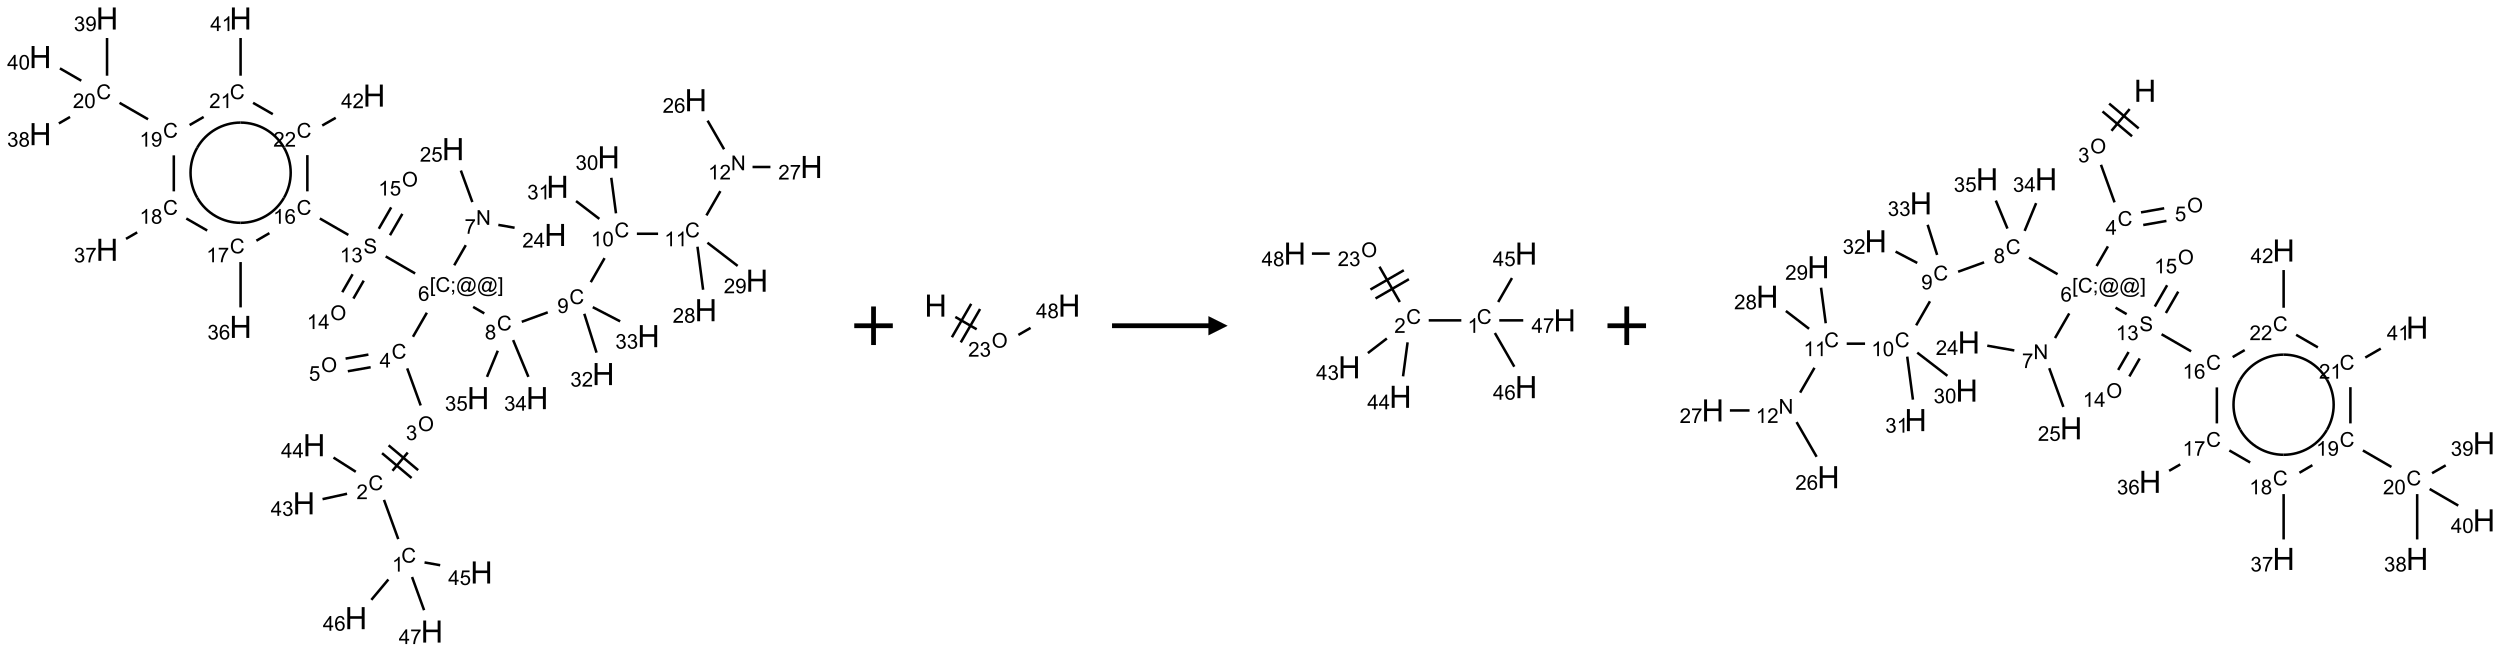 <?xml version="1.0" encoding="UTF-8"?>
<svg xmlns="http://www.w3.org/2000/svg" xmlns:xlink="http://www.w3.org/1999/xlink" width="1297" height="338" viewBox="0 0 1297 338">
<defs>
<g>
<g id="glyph-0-0">
<path d="M 1.332 0 L 1.332 -6.668 L 6.668 -6.668 L 6.668 0 Z M 1.5 -0.168 L 6.5 -0.168 L 6.5 -6.5 L 1.5 -6.5 Z M 1.5 -0.168 "/>
</g>
<g id="glyph-0-1">
<path d="M 6.27 -2.676 L 7.281 -2.422 C 7.07 -1.594 6.688 -0.961 6.137 -0.523 C 5.586 -0.086 4.914 0.129 4.121 0.129 C 3.297 0.129 2.629 -0.039 2.113 -0.371 C 1.598 -0.707 1.203 -1.191 0.934 -1.828 C 0.664 -2.465 0.531 -3.145 0.531 -3.875 C 0.531 -4.672 0.684 -5.363 0.988 -5.957 C 1.293 -6.547 1.723 -6.996 2.285 -7.305 C 2.844 -7.613 3.461 -7.766 4.137 -7.766 C 4.898 -7.766 5.543 -7.57 6.062 -7.184 C 6.582 -6.793 6.945 -6.246 7.152 -5.543 L 6.156 -5.309 C 5.98 -5.863 5.723 -6.266 5.387 -6.52 C 5.051 -6.773 4.625 -6.902 4.113 -6.902 C 3.527 -6.902 3.039 -6.762 2.645 -6.48 C 2.25 -6.199 1.973 -5.82 1.812 -5.348 C 1.652 -4.871 1.574 -4.383 1.574 -3.879 C 1.574 -3.23 1.668 -2.664 1.855 -2.18 C 2.047 -1.695 2.34 -1.332 2.738 -1.094 C 3.137 -0.855 3.57 -0.734 4.035 -0.734 C 4.602 -0.734 5.082 -0.898 5.473 -1.223 C 5.867 -1.551 6.133 -2.035 6.27 -2.676 Z M 6.27 -2.676 "/>
</g>
<g id="glyph-0-2">
<path d="M 3.973 0 L 3.035 0 L 3.035 -5.973 C 2.809 -5.758 2.516 -5.543 2.148 -5.328 C 1.781 -5.113 1.453 -4.953 1.16 -4.844 L 1.16 -5.75 C 1.684 -5.996 2.145 -6.297 2.535 -6.645 C 2.93 -6.996 3.207 -7.336 3.371 -7.668 L 3.973 -7.668 Z M 3.973 0 "/>
</g>
<g id="glyph-0-3">
<path d="M 5.371 -0.902 L 5.371 0 L 0.324 0 C 0.316 -0.227 0.352 -0.441 0.434 -0.652 C 0.562 -0.996 0.766 -1.332 1.051 -1.668 C 1.332 -2 1.742 -2.387 2.277 -2.824 C 3.105 -3.504 3.668 -4.043 3.957 -4.441 C 4.25 -4.84 4.395 -5.215 4.395 -5.566 C 4.395 -5.938 4.262 -6.254 3.996 -6.508 C 3.73 -6.762 3.387 -6.891 2.957 -6.891 C 2.508 -6.891 2.145 -6.754 1.875 -6.484 C 1.605 -6.215 1.469 -5.84 1.465 -5.359 L 0.5 -5.457 C 0.566 -6.176 0.812 -6.727 1.246 -7.102 C 1.676 -7.477 2.254 -7.668 2.98 -7.668 C 3.711 -7.668 4.293 -7.465 4.719 -7.059 C 5.145 -6.652 5.359 -6.148 5.359 -5.547 C 5.359 -5.242 5.297 -4.941 5.172 -4.645 C 5.047 -4.352 4.84 -4.039 4.551 -3.715 C 4.262 -3.387 3.777 -2.938 3.105 -2.371 C 2.543 -1.898 2.18 -1.578 2.02 -1.41 C 1.859 -1.242 1.73 -1.07 1.625 -0.902 Z M 5.371 -0.902 "/>
</g>
<g id="glyph-0-4">
<path d="M 0.516 -3.719 C 0.516 -4.984 0.855 -5.977 1.535 -6.695 C 2.215 -7.414 3.094 -7.77 4.172 -7.77 C 4.875 -7.77 5.512 -7.602 6.078 -7.266 C 6.645 -6.93 7.074 -6.461 7.371 -5.855 C 7.668 -5.254 7.816 -4.57 7.816 -3.809 C 7.816 -3.035 7.66 -2.34 7.348 -1.73 C 7.035 -1.117 6.594 -0.656 6.02 -0.34 C 5.449 -0.027 4.828 0.129 4.168 0.129 C 3.449 0.129 2.805 -0.043 2.238 -0.391 C 1.672 -0.738 1.246 -1.211 0.953 -1.812 C 0.66 -2.414 0.516 -3.047 0.516 -3.719 Z M 1.559 -3.703 C 1.559 -2.781 1.805 -2.059 2.301 -1.527 C 2.793 -1 3.414 -0.734 4.16 -0.734 C 4.922 -0.734 5.547 -1 6.039 -1.535 C 6.531 -2.07 6.777 -2.828 6.777 -3.812 C 6.777 -4.434 6.672 -4.977 6.461 -5.441 C 6.25 -5.902 5.945 -6.262 5.539 -6.52 C 5.133 -6.773 4.68 -6.902 4.176 -6.902 C 3.461 -6.902 2.848 -6.656 2.332 -6.164 C 1.816 -5.672 1.559 -4.852 1.559 -3.703 Z M 1.559 -3.703 "/>
</g>
<g id="glyph-0-5">
<path d="M 0.449 -2.016 L 1.387 -2.141 C 1.492 -1.609 1.676 -1.227 1.934 -0.992 C 2.191 -0.758 2.508 -0.641 2.879 -0.641 C 3.32 -0.641 3.695 -0.793 3.996 -1.098 C 4.301 -1.402 4.453 -1.781 4.453 -2.234 C 4.453 -2.664 4.312 -3.02 4.031 -3.301 C 3.75 -3.578 3.391 -3.719 2.957 -3.719 C 2.781 -3.719 2.562 -3.684 2.297 -3.613 L 2.402 -4.438 C 2.465 -4.43 2.516 -4.426 2.551 -4.426 C 2.949 -4.426 3.312 -4.531 3.629 -4.738 C 3.949 -4.949 4.109 -5.27 4.109 -5.703 C 4.109 -6.047 3.992 -6.332 3.762 -6.559 C 3.527 -6.785 3.227 -6.895 2.859 -6.895 C 2.496 -6.895 2.191 -6.781 1.949 -6.551 C 1.707 -6.324 1.547 -5.98 1.48 -5.52 L 0.543 -5.688 C 0.656 -6.316 0.918 -6.805 1.324 -7.148 C 1.73 -7.492 2.234 -7.668 2.84 -7.668 C 3.254 -7.668 3.641 -7.578 3.988 -7.398 C 4.34 -7.219 4.609 -6.977 4.793 -6.668 C 4.98 -6.359 5.074 -6.031 5.074 -5.684 C 5.074 -5.352 4.984 -5.051 4.809 -4.781 C 4.629 -4.512 4.367 -4.297 4.02 -4.137 C 4.473 -4.031 4.824 -3.816 5.074 -3.488 C 5.324 -3.16 5.449 -2.75 5.449 -2.254 C 5.449 -1.59 5.203 -1.023 4.719 -0.559 C 4.234 -0.098 3.617 0.137 2.875 0.137 C 2.203 0.137 1.648 -0.062 1.207 -0.465 C 0.762 -0.863 0.512 -1.379 0.449 -2.016 Z M 0.449 -2.016 "/>
</g>
<g id="glyph-0-6">
<path d="M 3.449 0 L 3.449 -1.828 L 0.137 -1.828 L 0.137 -2.688 L 3.621 -7.637 L 4.387 -7.637 L 4.387 -2.688 L 5.418 -2.688 L 5.418 -1.828 L 4.387 -1.828 L 4.387 0 Z M 3.449 -2.688 L 3.449 -6.129 L 1.059 -2.688 Z M 3.449 -2.688 "/>
</g>
<g id="glyph-0-7">
<path d="M 0.441 -2 L 1.426 -2.082 C 1.5 -1.605 1.668 -1.242 1.934 -1.004 C 2.199 -0.762 2.52 -0.641 2.895 -0.641 C 3.348 -0.641 3.73 -0.812 4.043 -1.152 C 4.355 -1.492 4.512 -1.941 4.512 -2.504 C 4.512 -3.039 4.359 -3.461 4.059 -3.77 C 3.758 -4.078 3.367 -4.234 2.879 -4.234 C 2.578 -4.234 2.305 -4.164 2.062 -4.027 C 1.82 -3.891 1.629 -3.715 1.488 -3.496 L 0.609 -3.609 L 1.348 -7.531 L 5.145 -7.531 L 5.145 -6.637 L 2.098 -6.637 L 1.688 -4.582 C 2.145 -4.902 2.625 -5.062 3.129 -5.062 C 3.797 -5.062 4.359 -4.832 4.816 -4.371 C 5.277 -3.91 5.504 -3.312 5.504 -2.59 C 5.504 -1.898 5.305 -1.301 4.902 -0.797 C 4.41 -0.18 3.742 0.129 2.895 0.129 C 2.199 0.129 1.633 -0.062 1.195 -0.453 C 0.758 -0.844 0.504 -1.359 0.441 -2 Z M 0.441 -2 "/>
</g>
<g id="glyph-0-8">
<path d="M 0.723 2.121 L 0.723 -7.637 L 2.793 -7.637 L 2.793 -6.859 L 1.66 -6.859 L 1.66 1.344 L 2.793 1.344 L 2.793 2.121 Z M 0.723 2.121 "/>
</g>
<g id="glyph-0-9">
<path d="M 0.949 -4.465 L 0.949 -5.531 L 2.016 -5.531 L 2.016 -4.465 Z M 0.949 0 L 0.949 -1.066 L 2.016 -1.066 L 2.016 0 C 2.016 0.391 1.945 0.711 1.809 0.949 C 1.668 1.191 1.449 1.379 1.145 1.512 L 0.887 1.109 C 1.082 1.023 1.23 0.895 1.324 0.727 C 1.418 0.559 1.469 0.316 1.48 0 Z M 0.949 0 "/>
</g>
<g id="glyph-0-10">
<path d="M 6.047 -0.848 C 5.82 -0.59 5.57 -0.379 5.289 -0.223 C 5.008 -0.062 4.73 0.016 4.449 0.016 C 4.141 0.016 3.84 -0.074 3.547 -0.254 C 3.254 -0.434 3.02 -0.715 2.836 -1.09 C 2.652 -1.465 2.562 -1.875 2.562 -2.324 C 2.562 -2.875 2.703 -3.43 2.988 -3.98 C 3.27 -4.535 3.621 -4.953 4.043 -5.23 C 4.461 -5.508 4.871 -5.645 5.266 -5.645 C 5.566 -5.645 5.855 -5.566 6.129 -5.41 C 6.402 -5.25 6.641 -5.012 6.84 -4.688 L 7.016 -5.496 L 7.949 -5.496 L 7.199 -2 C 7.094 -1.516 7.043 -1.246 7.043 -1.191 C 7.043 -1.098 7.078 -1.02 7.148 -0.949 C 7.219 -0.883 7.305 -0.848 7.406 -0.848 C 7.59 -0.848 7.832 -0.953 8.129 -1.168 C 8.527 -1.445 8.84 -1.816 9.07 -2.285 C 9.301 -2.75 9.418 -3.234 9.418 -3.73 C 9.418 -4.309 9.27 -4.852 8.973 -5.355 C 8.676 -5.859 8.23 -6.262 7.645 -6.562 C 7.055 -6.863 6.406 -7.016 5.691 -7.016 C 4.879 -7.016 4.137 -6.824 3.465 -6.445 C 2.793 -6.066 2.273 -5.52 1.902 -4.809 C 1.535 -4.098 1.348 -3.34 1.348 -2.527 C 1.348 -1.676 1.535 -0.941 1.902 -0.328 C 2.273 0.285 2.809 0.742 3.508 1.035 C 4.207 1.328 4.984 1.473 5.832 1.473 C 6.742 1.473 7.504 1.32 8.121 1.016 C 8.734 0.711 9.195 0.34 9.5 -0.098 L 10.441 -0.098 C 10.266 0.266 9.961 0.637 9.531 1.016 C 9.102 1.395 8.59 1.695 7.996 1.914 C 7.402 2.133 6.688 2.246 5.848 2.246 C 5.078 2.246 4.367 2.145 3.715 1.949 C 3.066 1.75 2.512 1.453 2.051 1.055 C 1.594 0.656 1.25 0.199 1.016 -0.316 C 0.723 -0.973 0.578 -1.684 0.578 -2.441 C 0.578 -3.289 0.75 -4.098 1.098 -4.863 C 1.523 -5.805 2.125 -6.527 2.902 -7.027 C 3.684 -7.527 4.629 -7.777 5.738 -7.777 C 6.602 -7.777 7.375 -7.602 8.059 -7.246 C 8.746 -6.895 9.285 -6.371 9.684 -5.672 C 10.02 -5.07 10.188 -4.418 10.188 -3.715 C 10.188 -2.707 9.832 -1.812 9.125 -1.031 C 8.492 -0.328 7.801 0.02 7.051 0.02 C 6.812 0.02 6.617 -0.016 6.473 -0.09 C 6.324 -0.16 6.215 -0.266 6.145 -0.402 C 6.102 -0.488 6.066 -0.637 6.047 -0.848 Z M 3.527 -2.262 C 3.527 -1.785 3.641 -1.414 3.863 -1.152 C 4.09 -0.887 4.348 -0.754 4.641 -0.754 C 4.836 -0.754 5.039 -0.812 5.254 -0.93 C 5.469 -1.047 5.676 -1.219 5.871 -1.449 C 6.066 -1.676 6.23 -1.969 6.355 -2.32 C 6.48 -2.672 6.543 -3.027 6.543 -3.379 C 6.543 -3.852 6.426 -4.219 6.191 -4.48 C 5.957 -4.738 5.672 -4.871 5.332 -4.871 C 5.109 -4.871 4.902 -4.812 4.707 -4.699 C 4.512 -4.586 4.32 -4.406 4.137 -4.156 C 3.953 -3.906 3.805 -3.602 3.691 -3.246 C 3.582 -2.887 3.527 -2.559 3.527 -2.262 Z M 3.527 -2.262 "/>
</g>
<g id="glyph-0-11">
<path d="M 2.27 2.121 L 0.203 2.121 L 0.203 1.344 L 1.332 1.344 L 1.332 -6.859 L 0.203 -6.859 L 0.203 -7.637 L 2.27 -7.637 Z M 2.27 2.121 "/>
</g>
<g id="glyph-0-12">
<path d="M 5.309 -5.766 L 4.375 -5.691 C 4.293 -6.059 4.172 -6.328 4.02 -6.496 C 3.766 -6.762 3.453 -6.895 3.082 -6.895 C 2.785 -6.895 2.523 -6.812 2.297 -6.645 C 2 -6.43 1.77 -6.117 1.598 -5.703 C 1.43 -5.289 1.34 -4.703 1.332 -3.938 C 1.559 -4.281 1.836 -4.535 2.16 -4.703 C 2.488 -4.871 2.828 -4.953 3.188 -4.953 C 3.812 -4.953 4.344 -4.723 4.785 -4.262 C 5.223 -3.801 5.441 -3.207 5.441 -2.48 C 5.441 -2 5.34 -1.555 5.133 -1.145 C 4.926 -0.73 4.641 -0.418 4.281 -0.199 C 3.922 0.02 3.512 0.129 3.051 0.129 C 2.27 0.129 1.633 -0.156 1.141 -0.73 C 0.648 -1.305 0.402 -2.254 0.402 -3.574 C 0.402 -5.051 0.672 -6.121 1.219 -6.793 C 1.695 -7.375 2.336 -7.668 3.141 -7.668 C 3.742 -7.668 4.234 -7.5 4.617 -7.16 C 5 -6.824 5.23 -6.359 5.309 -5.766 Z M 1.48 -2.473 C 1.48 -2.152 1.547 -1.844 1.684 -1.547 C 1.82 -1.25 2.016 -1.027 2.262 -0.871 C 2.508 -0.719 2.766 -0.641 3.035 -0.641 C 3.434 -0.641 3.773 -0.801 4.059 -1.121 C 4.344 -1.441 4.484 -1.875 4.484 -2.422 C 4.484 -2.949 4.344 -3.367 4.062 -3.668 C 3.781 -3.973 3.426 -4.125 3 -4.125 C 2.578 -4.125 2.219 -3.973 1.922 -3.668 C 1.625 -3.363 1.48 -2.969 1.48 -2.473 Z M 1.48 -2.473 "/>
</g>
<g id="glyph-0-13">
<path d="M 0.812 0 L 0.812 -7.637 L 1.848 -7.637 L 5.859 -1.641 L 5.859 -7.637 L 6.828 -7.637 L 6.828 0 L 5.793 0 L 1.781 -6 L 1.781 0 Z M 0.812 0 "/>
</g>
<g id="glyph-0-14">
<path d="M 0.504 -6.637 L 0.504 -7.535 L 5.449 -7.535 L 5.449 -6.809 C 4.961 -6.289 4.48 -5.602 4.004 -4.746 C 3.527 -3.887 3.156 -3.004 2.895 -2.098 C 2.707 -1.461 2.59 -0.762 2.535 0 L 1.574 0 C 1.582 -0.602 1.703 -1.328 1.926 -2.176 C 2.152 -3.027 2.477 -3.848 2.898 -4.637 C 3.32 -5.426 3.77 -6.094 4.246 -6.637 Z M 0.504 -6.637 "/>
</g>
<g id="glyph-0-15">
<path d="M 1.887 -4.141 C 1.496 -4.281 1.207 -4.484 1.02 -4.75 C 0.832 -5.016 0.738 -5.328 0.738 -5.699 C 0.738 -6.254 0.938 -6.719 1.34 -7.098 C 1.738 -7.477 2.27 -7.668 2.934 -7.668 C 3.598 -7.668 4.137 -7.473 4.543 -7.086 C 4.949 -6.699 5.152 -6.227 5.152 -5.672 C 5.152 -5.316 5.059 -5.008 4.871 -4.746 C 4.688 -4.484 4.406 -4.281 4.027 -4.141 C 4.496 -3.988 4.852 -3.742 5.098 -3.402 C 5.34 -3.062 5.465 -2.656 5.465 -2.184 C 5.465 -1.531 5.234 -0.98 4.77 -0.535 C 4.309 -0.09 3.703 0.129 2.949 0.129 C 2.195 0.129 1.586 -0.094 1.125 -0.539 C 0.664 -0.984 0.434 -1.543 0.434 -2.207 C 0.434 -2.703 0.559 -3.121 0.809 -3.457 C 1.062 -3.793 1.422 -4.02 1.887 -4.141 Z M 1.699 -5.73 C 1.699 -5.367 1.812 -5.074 2.047 -4.844 C 2.281 -4.613 2.582 -4.5 2.953 -4.5 C 3.312 -4.5 3.609 -4.613 3.84 -4.84 C 4.07 -5.066 4.188 -5.348 4.188 -5.676 C 4.188 -6.02 4.07 -6.309 3.832 -6.543 C 3.594 -6.777 3.297 -6.895 2.941 -6.895 C 2.586 -6.895 2.289 -6.781 2.051 -6.551 C 1.816 -6.324 1.699 -6.047 1.699 -5.73 Z M 1.395 -2.203 C 1.395 -1.938 1.461 -1.676 1.586 -1.426 C 1.711 -1.176 1.902 -0.984 2.152 -0.848 C 2.402 -0.711 2.672 -0.641 2.957 -0.641 C 3.406 -0.641 3.777 -0.785 4.066 -1.074 C 4.359 -1.363 4.504 -1.727 4.504 -2.172 C 4.504 -2.625 4.355 -2.996 4.055 -3.293 C 3.754 -3.586 3.379 -3.734 2.926 -3.734 C 2.484 -3.734 2.121 -3.59 1.832 -3.297 C 1.543 -3.004 1.395 -2.641 1.395 -2.203 Z M 1.395 -2.203 "/>
</g>
<g id="glyph-0-16">
<path d="M 0.582 -1.766 L 1.484 -1.848 C 1.562 -1.426 1.707 -1.117 1.922 -0.926 C 2.137 -0.734 2.414 -0.641 2.75 -0.641 C 3.039 -0.641 3.289 -0.707 3.508 -0.84 C 3.727 -0.973 3.902 -1.148 4.043 -1.367 C 4.18 -1.586 4.297 -1.887 4.391 -2.262 C 4.484 -2.637 4.531 -3.016 4.531 -3.406 C 4.531 -3.449 4.531 -3.512 4.527 -3.594 C 4.34 -3.297 4.082 -3.055 3.758 -2.867 C 3.434 -2.68 3.082 -2.59 2.703 -2.59 C 2.07 -2.59 1.535 -2.816 1.098 -3.277 C 0.66 -3.734 0.441 -4.34 0.441 -5.09 C 0.441 -5.863 0.672 -6.484 1.129 -6.957 C 1.586 -7.43 2.156 -7.668 2.844 -7.668 C 3.34 -7.668 3.793 -7.531 4.207 -7.266 C 4.617 -7 4.93 -6.617 5.145 -6.121 C 5.355 -5.629 5.465 -4.91 5.465 -3.973 C 5.465 -2.996 5.359 -2.223 5.145 -1.645 C 4.934 -1.066 4.617 -0.625 4.199 -0.324 C 3.781 -0.02 3.293 0.129 2.73 0.129 C 2.133 0.129 1.645 -0.035 1.266 -0.367 C 0.887 -0.699 0.66 -1.164 0.582 -1.766 Z M 4.422 -5.137 C 4.422 -5.676 4.277 -6.102 3.992 -6.418 C 3.707 -6.734 3.359 -6.891 2.957 -6.891 C 2.543 -6.891 2.18 -6.719 1.871 -6.379 C 1.562 -6.039 1.406 -5.598 1.406 -5.059 C 1.406 -4.57 1.555 -4.176 1.848 -3.871 C 2.141 -3.566 2.5 -3.418 2.934 -3.418 C 3.367 -3.418 3.723 -3.57 4.004 -3.871 C 4.281 -4.176 4.422 -4.598 4.422 -5.137 Z M 4.422 -5.137 "/>
</g>
<g id="glyph-0-17">
<path d="M 0.441 -3.766 C 0.441 -4.668 0.535 -5.395 0.723 -5.945 C 0.906 -6.496 1.184 -6.922 1.551 -7.219 C 1.918 -7.516 2.375 -7.668 2.934 -7.668 C 3.344 -7.668 3.703 -7.586 4.012 -7.418 C 4.32 -7.254 4.574 -7.016 4.777 -6.707 C 4.977 -6.395 5.137 -6.016 5.25 -5.57 C 5.363 -5.125 5.422 -4.523 5.422 -3.766 C 5.422 -2.871 5.328 -2.148 5.145 -1.598 C 4.961 -1.047 4.688 -0.621 4.32 -0.32 C 3.953 -0.02 3.492 0.129 2.934 0.129 C 2.195 0.129 1.617 -0.133 1.199 -0.66 C 0.695 -1.297 0.441 -2.332 0.441 -3.766 Z M 1.406 -3.766 C 1.406 -2.512 1.555 -1.68 1.848 -1.262 C 2.141 -0.848 2.5 -0.641 2.934 -0.641 C 3.363 -0.641 3.727 -0.848 4.02 -1.266 C 4.312 -1.684 4.457 -2.516 4.457 -3.766 C 4.457 -5.023 4.312 -5.859 4.02 -6.27 C 3.727 -6.684 3.359 -6.891 2.922 -6.891 C 2.492 -6.891 2.148 -6.707 1.891 -6.344 C 1.566 -5.879 1.406 -5.02 1.406 -3.766 Z M 1.406 -3.766 "/>
</g>
<g id="glyph-0-18">
<path d="M 0.48 -2.453 L 1.434 -2.535 C 1.477 -2.152 1.582 -1.84 1.746 -1.598 C 1.91 -1.352 2.168 -1.152 2.516 -1.004 C 2.863 -0.852 3.254 -0.777 3.688 -0.777 C 4.074 -0.777 4.414 -0.832 4.707 -0.949 C 5.004 -1.062 5.223 -1.219 5.367 -1.418 C 5.512 -1.617 5.582 -1.836 5.582 -2.074 C 5.582 -2.312 5.516 -2.523 5.375 -2.699 C 5.234 -2.879 5.008 -3.031 4.688 -3.152 C 4.484 -3.23 4.031 -3.355 3.328 -3.523 C 2.625 -3.691 2.137 -3.852 1.855 -4 C 1.488 -4.191 1.219 -4.43 1.039 -4.711 C 0.859 -4.992 0.77 -5.312 0.77 -5.66 C 0.77 -6.047 0.879 -6.406 1.098 -6.742 C 1.316 -7.078 1.637 -7.332 2.059 -7.504 C 2.477 -7.68 2.945 -7.766 3.457 -7.766 C 4.023 -7.766 4.523 -7.676 4.957 -7.492 C 5.387 -7.309 5.719 -7.043 5.953 -6.688 C 6.188 -6.332 6.312 -5.934 6.328 -5.484 L 5.359 -5.41 C 5.309 -5.895 5.133 -6.258 4.832 -6.504 C 4.531 -6.75 4.086 -6.875 3.5 -6.875 C 2.891 -6.875 2.445 -6.762 2.164 -6.539 C 1.883 -6.316 1.746 -6.047 1.746 -5.73 C 1.746 -5.457 1.844 -5.23 2.043 -5.051 C 2.238 -4.875 2.742 -4.695 3.566 -4.508 C 4.387 -4.32 4.949 -4.16 5.254 -4.02 C 5.699 -3.816 6.027 -3.555 6.238 -3.242 C 6.449 -2.93 6.559 -2.566 6.559 -2.156 C 6.559 -1.75 6.441 -1.367 6.207 -1.008 C 5.977 -0.648 5.641 -0.367 5.207 -0.168 C 4.77 0.031 4.281 0.129 3.734 0.129 C 3.043 0.129 2.465 0.031 1.996 -0.172 C 1.531 -0.375 1.164 -0.676 0.898 -1.082 C 0.633 -1.484 0.492 -1.941 0.48 -2.453 Z M 0.48 -2.453 "/>
</g>
<g id="glyph-1-0">
<path d="M 2 0 L 2 -10 L 10 -10 L 10 0 Z M 2.25 -0.25 L 9.75 -0.25 L 9.75 -9.75 L 2.25 -9.75 Z M 2.25 -0.25 "/>
</g>
<g id="glyph-1-1">
<path d="M 1.281 0 L 1.281 -11.453 L 2.797 -11.453 L 2.797 -6.75 L 8.75 -6.75 L 8.75 -11.453 L 10.266 -11.453 L 10.266 0 L 8.75 0 L 8.75 -5.398 L 2.797 -5.398 L 2.797 0 Z M 1.281 0 "/>
</g>
</g>
</defs>
<path fill="none" stroke-width="0.033" stroke-linecap="butt" stroke-linejoin="miter" stroke="rgb(0%, 0%, 0%)" stroke-opacity="1" stroke-miterlimit="10" d="M 4.643 6.752 L 4.458 6.244 " transform="matrix(40, 0, 0, 40, 20.893, 9.596)"/>
<path fill="none" stroke-width="0.033" stroke-linecap="butt" stroke-linejoin="miter" stroke="rgb(0%, 0%, 0%)" stroke-opacity="1" stroke-miterlimit="10" d="M 4.568 5.866 L 4.766 5.63 " transform="matrix(40, 0, 0, 40, 20.893, 9.596)"/>
<path fill="none" stroke-width="0.033" stroke-linecap="butt" stroke-linejoin="miter" stroke="rgb(0%, 0%, 0%)" stroke-opacity="1" stroke-miterlimit="10" d="M 4.901 5.858 L 4.518 5.536 " transform="matrix(40, 0, 0, 40, 20.893, 9.596)"/>
<path fill="none" stroke-width="0.033" stroke-linecap="butt" stroke-linejoin="miter" stroke="rgb(0%, 0%, 0%)" stroke-opacity="1" stroke-miterlimit="10" d="M 4.816 5.96 L 4.433 5.638 " transform="matrix(40, 0, 0, 40, 20.893, 9.596)"/>
<path fill="none" stroke-width="0.033" stroke-linecap="butt" stroke-linejoin="miter" stroke="rgb(0%, 0%, 0%)" stroke-opacity="1" stroke-miterlimit="10" d="M 4.934 5.019 L 4.759 4.538 " transform="matrix(40, 0, 0, 40, 20.893, 9.596)"/>
<path fill="none" stroke-width="0.033" stroke-linecap="butt" stroke-linejoin="miter" stroke="rgb(0%, 0%, 0%)" stroke-opacity="1" stroke-miterlimit="10" d="M 4.256 4.359 L 3.96 4.411 " transform="matrix(40, 0, 0, 40, 20.893, 9.596)"/>
<path fill="none" stroke-width="0.033" stroke-linecap="butt" stroke-linejoin="miter" stroke="rgb(0%, 0%, 0%)" stroke-opacity="1" stroke-miterlimit="10" d="M 4.285 4.523 L 3.989 4.575 " transform="matrix(40, 0, 0, 40, 20.893, 9.596)"/>
<path fill="none" stroke-width="0.033" stroke-linecap="butt" stroke-linejoin="miter" stroke="rgb(0%, 0%, 0%)" stroke-opacity="1" stroke-miterlimit="10" d="M 4.834 4.128 L 5.014 3.816 " transform="matrix(40, 0, 0, 40, 20.893, 9.596)"/>
<path fill="none" stroke-width="0.033" stroke-linecap="butt" stroke-linejoin="miter" stroke="rgb(0%, 0%, 0%)" stroke-opacity="1" stroke-miterlimit="10" d="M 5.369 3.201 L 5.519 2.94 " transform="matrix(40, 0, 0, 40, 20.893, 9.596)"/>
<path fill="none" stroke-width="0.033" stroke-linecap="butt" stroke-linejoin="miter" stroke="rgb(0%, 0%, 0%)" stroke-opacity="1" stroke-miterlimit="10" d="M 5.941 2.677 L 6.152 2.714 " transform="matrix(40, 0, 0, 40, 20.893, 9.596)"/>
<path fill="none" stroke-width="0.033" stroke-linecap="butt" stroke-linejoin="miter" stroke="rgb(0%, 0%, 0%)" stroke-opacity="1" stroke-miterlimit="10" d="M 5.604 2.381 L 5.455 1.972 " transform="matrix(40, 0, 0, 40, 20.893, 9.596)"/>
<path fill="none" stroke-width="0.033" stroke-linecap="butt" stroke-linejoin="miter" stroke="rgb(0%, 0%, 0%)" stroke-opacity="1" stroke-miterlimit="10" d="M 5.614 3.741 L 5.759 3.825 " transform="matrix(40, 0, 0, 40, 20.893, 9.596)"/>
<path fill="none" stroke-width="0.033" stroke-linecap="butt" stroke-linejoin="miter" stroke="rgb(0%, 0%, 0%)" stroke-opacity="1" stroke-miterlimit="10" d="M 6.245 3.934 L 6.582 3.811 " transform="matrix(40, 0, 0, 40, 20.893, 9.596)"/>
<path fill="none" stroke-width="0.033" stroke-linecap="butt" stroke-linejoin="miter" stroke="rgb(0%, 0%, 0%)" stroke-opacity="1" stroke-miterlimit="10" d="M 7.14 3.42 L 7.319 3.108 " transform="matrix(40, 0, 0, 40, 20.893, 9.596)"/>
<path fill="none" stroke-width="0.033" stroke-linecap="butt" stroke-linejoin="miter" stroke="rgb(0%, 0%, 0%)" stroke-opacity="1" stroke-miterlimit="10" d="M 7.738 2.792 L 8.013 2.792 " transform="matrix(40, 0, 0, 40, 20.893, 9.596)"/>
<path fill="none" stroke-width="0.033" stroke-linecap="butt" stroke-linejoin="miter" stroke="rgb(0%, 0%, 0%)" stroke-opacity="1" stroke-miterlimit="10" d="M 8.64 2.554 L 8.821 2.239 " transform="matrix(40, 0, 0, 40, 20.893, 9.596)"/>
<path fill="none" stroke-width="0.033" stroke-linecap="butt" stroke-linejoin="miter" stroke="rgb(0%, 0%, 0%)" stroke-opacity="1" stroke-miterlimit="10" d="M 8.869 1.696 L 8.655 1.325 " transform="matrix(40, 0, 0, 40, 20.893, 9.596)"/>
<path fill="none" stroke-width="0.033" stroke-linecap="butt" stroke-linejoin="miter" stroke="rgb(0%, 0%, 0%)" stroke-opacity="1" stroke-miterlimit="10" d="M 9.238 1.926 L 9.47 1.926 " transform="matrix(40, 0, 0, 40, 20.893, 9.596)"/>
<path fill="none" stroke-width="0.033" stroke-linecap="butt" stroke-linejoin="miter" stroke="rgb(0%, 0%, 0%)" stroke-opacity="1" stroke-miterlimit="10" d="M 8.524 2.96 L 8.597 3.518 " transform="matrix(40, 0, 0, 40, 20.893, 9.596)"/>
<path fill="none" stroke-width="0.033" stroke-linecap="butt" stroke-linejoin="miter" stroke="rgb(0%, 0%, 0%)" stroke-opacity="1" stroke-miterlimit="10" d="M 8.653 2.908 L 9.045 3.209 " transform="matrix(40, 0, 0, 40, 20.893, 9.596)"/>
<path fill="none" stroke-width="0.033" stroke-linecap="butt" stroke-linejoin="miter" stroke="rgb(0%, 0%, 0%)" stroke-opacity="1" stroke-miterlimit="10" d="M 7.467 2.527 L 7.406 2.066 " transform="matrix(40, 0, 0, 40, 20.893, 9.596)"/>
<path fill="none" stroke-width="0.033" stroke-linecap="butt" stroke-linejoin="miter" stroke="rgb(0%, 0%, 0%)" stroke-opacity="1" stroke-miterlimit="10" d="M 7.251 2.599 L 6.949 2.368 " transform="matrix(40, 0, 0, 40, 20.893, 9.596)"/>
<path fill="none" stroke-width="0.033" stroke-linecap="butt" stroke-linejoin="miter" stroke="rgb(0%, 0%, 0%)" stroke-opacity="1" stroke-miterlimit="10" d="M 7.056 3.83 L 7.215 4.334 " transform="matrix(40, 0, 0, 40, 20.893, 9.596)"/>
<path fill="none" stroke-width="0.033" stroke-linecap="butt" stroke-linejoin="miter" stroke="rgb(0%, 0%, 0%)" stroke-opacity="1" stroke-miterlimit="10" d="M 7.166 3.744 L 7.521 3.928 " transform="matrix(40, 0, 0, 40, 20.893, 9.596)"/>
<path fill="none" stroke-width="0.033" stroke-linecap="butt" stroke-linejoin="miter" stroke="rgb(0%, 0%, 0%)" stroke-opacity="1" stroke-miterlimit="10" d="M 6.133 4.171 L 6.331 4.648 " transform="matrix(40, 0, 0, 40, 20.893, 9.596)"/>
<path fill="none" stroke-width="0.033" stroke-linecap="butt" stroke-linejoin="miter" stroke="rgb(0%, 0%, 0%)" stroke-opacity="1" stroke-miterlimit="10" d="M 5.934 4.309 L 5.794 4.648 " transform="matrix(40, 0, 0, 40, 20.893, 9.596)"/>
<path fill="none" stroke-width="0.033" stroke-linecap="butt" stroke-linejoin="miter" stroke="rgb(0%, 0%, 0%)" stroke-opacity="1" stroke-miterlimit="10" d="M 4.862 3.307 L 4.48 3.086 " transform="matrix(40, 0, 0, 40, 20.893, 9.596)"/>
<path fill="none" stroke-width="0.033" stroke-linecap="butt" stroke-linejoin="miter" stroke="rgb(0%, 0%, 0%)" stroke-opacity="1" stroke-miterlimit="10" d="M 4.051 3.317 L 3.917 3.55 " transform="matrix(40, 0, 0, 40, 20.893, 9.596)"/>
<path fill="none" stroke-width="0.033" stroke-linecap="butt" stroke-linejoin="miter" stroke="rgb(0%, 0%, 0%)" stroke-opacity="1" stroke-miterlimit="10" d="M 4.195 3.4 L 4.061 3.633 " transform="matrix(40, 0, 0, 40, 20.893, 9.596)"/>
<path fill="none" stroke-width="0.033" stroke-linecap="butt" stroke-linejoin="miter" stroke="rgb(0%, 0%, 0%)" stroke-opacity="1" stroke-miterlimit="10" d="M 4.536 2.811 L 4.696 2.534 " transform="matrix(40, 0, 0, 40, 20.893, 9.596)"/>
<path fill="none" stroke-width="0.033" stroke-linecap="butt" stroke-linejoin="miter" stroke="rgb(0%, 0%, 0%)" stroke-opacity="1" stroke-miterlimit="10" d="M 4.391 2.727 L 4.551 2.45 " transform="matrix(40, 0, 0, 40, 20.893, 9.596)"/>
<path fill="none" stroke-width="0.033" stroke-linecap="butt" stroke-linejoin="miter" stroke="rgb(0%, 0%, 0%)" stroke-opacity="1" stroke-miterlimit="10" d="M 3.996 2.807 L 3.626 2.594 " transform="matrix(40, 0, 0, 40, 20.893, 9.596)"/>
<path fill="none" stroke-width="0.033" stroke-linecap="butt" stroke-linejoin="miter" stroke="rgb(0%, 0%, 0%)" stroke-opacity="1" stroke-miterlimit="10" d="M 2.972 2.784 L 2.803 2.882 " transform="matrix(40, 0, 0, 40, 20.893, 9.596)"/>
<path fill="none" stroke-width="0.033" stroke-linecap="butt" stroke-linejoin="miter" stroke="rgb(0%, 0%, 0%)" stroke-opacity="1" stroke-miterlimit="10" d="M 2.598 3.159 L 2.598 3.747 " transform="matrix(40, 0, 0, 40, 20.893, 9.596)"/>
<path fill="none" stroke-width="0.033" stroke-linecap="butt" stroke-linejoin="miter" stroke="rgb(0%, 0%, 0%)" stroke-opacity="1" stroke-miterlimit="10" d="M 2.165 2.75 L 1.894 2.594 " transform="matrix(40, 0, 0, 40, 20.893, 9.596)"/>
<path fill="none" stroke-width="0.033" stroke-linecap="butt" stroke-linejoin="miter" stroke="rgb(0%, 0%, 0%)" stroke-opacity="1" stroke-miterlimit="10" d="M 1.257 2.774 L 1.112 2.858 " transform="matrix(40, 0, 0, 40, 20.893, 9.596)"/>
<path fill="none" stroke-width="0.033" stroke-linecap="butt" stroke-linejoin="miter" stroke="rgb(0%, 0%, 0%)" stroke-opacity="1" stroke-miterlimit="10" d="M 1.732 2.242 L 1.732 1.775 " transform="matrix(40, 0, 0, 40, 20.893, 9.596)"/>
<path fill="none" stroke-width="0.033" stroke-linecap="butt" stroke-linejoin="miter" stroke="rgb(0%, 0%, 0%)" stroke-opacity="1" stroke-miterlimit="10" d="M 1.398 1.307 L 1.028 1.094 " transform="matrix(40, 0, 0, 40, 20.893, 9.596)"/>
<path fill="none" stroke-width="0.033" stroke-linecap="butt" stroke-linejoin="miter" stroke="rgb(0%, 0%, 0%)" stroke-opacity="1" stroke-miterlimit="10" d="M 0.386 1.277 L 0.241 1.361 " transform="matrix(40, 0, 0, 40, 20.893, 9.596)"/>
<path fill="none" stroke-width="0.033" stroke-linecap="butt" stroke-linejoin="miter" stroke="rgb(0%, 0%, 0%)" stroke-opacity="1" stroke-miterlimit="10" d="M 0.866 0.742 L 0.866 0.253 " transform="matrix(40, 0, 0, 40, 20.893, 9.596)"/>
<path fill="none" stroke-width="0.033" stroke-linecap="butt" stroke-linejoin="miter" stroke="rgb(0%, 0%, 0%)" stroke-opacity="1" stroke-miterlimit="10" d="M 0.532 0.807 L 0.255 0.647 " transform="matrix(40, 0, 0, 40, 20.893, 9.596)"/>
<path fill="none" stroke-width="0.033" stroke-linecap="butt" stroke-linejoin="miter" stroke="rgb(0%, 0%, 0%)" stroke-opacity="1" stroke-miterlimit="10" d="M 1.937 1.382 L 2.119 1.277 " transform="matrix(40, 0, 0, 40, 20.893, 9.596)"/>
<path fill="none" stroke-width="0.033" stroke-linecap="butt" stroke-linejoin="miter" stroke="rgb(0%, 0%, 0%)" stroke-opacity="1" stroke-miterlimit="10" d="M 2.598 0.742 L 2.598 0.253 " transform="matrix(40, 0, 0, 40, 20.893, 9.596)"/>
<path fill="none" stroke-width="0.033" stroke-linecap="butt" stroke-linejoin="miter" stroke="rgb(0%, 0%, 0%)" stroke-opacity="1" stroke-miterlimit="10" d="M 2.76 1.094 L 3.016 1.241 " transform="matrix(40, 0, 0, 40, 20.893, 9.596)"/>
<path fill="none" stroke-width="0.033" stroke-linecap="butt" stroke-linejoin="miter" stroke="rgb(0%, 0%, 0%)" stroke-opacity="1" stroke-miterlimit="10" d="M 3.464 1.772 L 3.464 2.242 " transform="matrix(40, 0, 0, 40, 20.893, 9.596)"/>
<path fill="none" stroke-width="0.033" stroke-linecap="butt" stroke-linejoin="miter" stroke="rgb(0%, 0%, 0%)" stroke-opacity="1" stroke-miterlimit="10" d="M 3.657 1.388 L 3.832 1.288 " transform="matrix(40, 0, 0, 40, 20.893, 9.596)"/>
<path fill="none" stroke-width="0.033" stroke-linecap="butt" stroke-linejoin="miter" stroke="rgb(0%, 0%, 0%)" stroke-opacity="1" stroke-miterlimit="10" d="M 3.979 6.164 L 3.661 6.234 " transform="matrix(40, 0, 0, 40, 20.893, 9.596)"/>
<path fill="none" stroke-width="0.033" stroke-linecap="butt" stroke-linejoin="miter" stroke="rgb(0%, 0%, 0%)" stroke-opacity="1" stroke-miterlimit="10" d="M 4.092 5.879 L 3.803 5.695 " transform="matrix(40, 0, 0, 40, 20.893, 9.596)"/>
<path fill="none" stroke-width="0.033" stroke-linecap="butt" stroke-linejoin="miter" stroke="rgb(0%, 0%, 0%)" stroke-opacity="1" stroke-miterlimit="10" d="M 4.984 7.055 L 5.187 7.091 " transform="matrix(40, 0, 0, 40, 20.893, 9.596)"/>
<path fill="none" stroke-width="0.033" stroke-linecap="butt" stroke-linejoin="miter" stroke="rgb(0%, 0%, 0%)" stroke-opacity="1" stroke-miterlimit="10" d="M 4.515 7.276 L 4.294 7.54 " transform="matrix(40, 0, 0, 40, 20.893, 9.596)"/>
<path fill="none" stroke-width="0.033" stroke-linecap="butt" stroke-linejoin="miter" stroke="rgb(0%, 0%, 0%)" stroke-opacity="1" stroke-miterlimit="10" d="M 4.822 7.244 L 4.978 7.674 " transform="matrix(40, 0, 0, 40, 20.893, 9.596)"/>
<path fill="none" stroke-width="0.033" stroke-linecap="butt" stroke-linejoin="miter" stroke="rgb(0%, 0%, 0%)" stroke-opacity="1" stroke-miterlimit="10" d="M 3.161 2.325 C 3.045 2.526 2.83 2.65 2.598 2.65 " transform="matrix(40, 0, 0, 40, 20.893, 9.596)"/>
<path fill="none" stroke-width="0.033" stroke-linecap="butt" stroke-linejoin="miter" stroke="rgb(0%, 0%, 0%)" stroke-opacity="1" stroke-miterlimit="10" d="M 3.161 1.675 C 3.277 1.876 3.277 2.124 3.161 2.325 " transform="matrix(40, 0, 0, 40, 20.893, 9.596)"/>
<path fill="none" stroke-width="0.033" stroke-linecap="butt" stroke-linejoin="miter" stroke="rgb(0%, 0%, 0%)" stroke-opacity="1" stroke-miterlimit="10" d="M 2.598 1.35 C 2.83 1.35 3.045 1.474 3.161 1.675 " transform="matrix(40, 0, 0, 40, 20.893, 9.596)"/>
<path fill="none" stroke-width="0.033" stroke-linecap="butt" stroke-linejoin="miter" stroke="rgb(0%, 0%, 0%)" stroke-opacity="1" stroke-miterlimit="10" d="M 2.036 1.675 C 2.152 1.474 2.366 1.35 2.598 1.35 " transform="matrix(40, 0, 0, 40, 20.893, 9.596)"/>
<path fill="none" stroke-width="0.033" stroke-linecap="butt" stroke-linejoin="miter" stroke="rgb(0%, 0%, 0%)" stroke-opacity="1" stroke-miterlimit="10" d="M 2.036 2.325 C 1.92 2.124 1.92 1.876 2.036 1.675 " transform="matrix(40, 0, 0, 40, 20.893, 9.596)"/>
<path fill="none" stroke-width="0.033" stroke-linecap="butt" stroke-linejoin="miter" stroke="rgb(0%, 0%, 0%)" stroke-opacity="1" stroke-miterlimit="10" d="M 2.598 2.65 C 2.366 2.65 2.152 2.526 2.036 2.325 " transform="matrix(40, 0, 0, 40, 20.893, 9.596)"/>
<g fill="rgb(0%, 0%, 0%)" fill-opacity="1">
<use xlink:href="#glyph-0-1" x="208.172" y="291.898"/>
</g>
<g fill="rgb(0%, 0%, 0%)" fill-opacity="1">
<use xlink:href="#glyph-0-2" x="203.391" y="296.535"/>
</g>
<g fill="rgb(0%, 0%, 0%)" fill-opacity="1">
<use xlink:href="#glyph-0-1" x="191.113" y="254.312"/>
</g>
<g fill="rgb(0%, 0%, 0%)" fill-opacity="1">
<use xlink:href="#glyph-0-3" x="184.941" y="258.945"/>
</g>
<g fill="rgb(0%, 0%, 0%)" fill-opacity="1">
<use xlink:href="#glyph-0-4" x="216.844" y="223.672"/>
</g>
<g fill="rgb(0%, 0%, 0%)" fill-opacity="1">
<use xlink:href="#glyph-0-5" x="210.574" y="228.305"/>
</g>
<g fill="rgb(0%, 0%, 0%)" fill-opacity="1">
<use xlink:href="#glyph-0-1" x="203.145" y="186.082"/>
</g>
<g fill="rgb(0%, 0%, 0%)" fill-opacity="1">
<use xlink:href="#glyph-0-6" x="196.926" y="190.688"/>
</g>
<g fill="rgb(0%, 0%, 0%)" fill-opacity="1">
<use xlink:href="#glyph-0-4" x="166.594" y="193.031"/>
</g>
<g fill="rgb(0%, 0%, 0%)" fill-opacity="1">
<use xlink:href="#glyph-0-7" x="160.266" y="197.531"/>
</g>
<g fill="rgb(0%, 0%, 0%)" fill-opacity="1">
<use xlink:href="#glyph-0-8" x="222.949" y="151.449"/>
<use xlink:href="#glyph-0-1" x="225.913" y="151.449"/>
<use xlink:href="#glyph-0-9" x="233.616" y="151.449"/>
<use xlink:href="#glyph-0-10" x="236.579" y="151.449"/>
<use xlink:href="#glyph-0-10" x="247.408" y="151.449"/>
<use xlink:href="#glyph-0-11" x="258.236" y="151.449"/>
</g>
<g fill="rgb(0%, 0%, 0%)" fill-opacity="1">
<use xlink:href="#glyph-0-12" x="216.898" y="156.078"/>
</g>
<g fill="rgb(0%, 0%, 0%)" fill-opacity="1">
<use xlink:href="#glyph-0-13" x="246.973" y="116.668"/>
</g>
<g fill="rgb(0%, 0%, 0%)" fill-opacity="1">
<use xlink:href="#glyph-0-14" x="241.004" y="121.305"/>
</g>
<g fill="rgb(0%, 0%, 0%)" fill-opacity="1">
<use xlink:href="#glyph-1-1" x="282.359" y="127.629"/>
</g>
<g fill="rgb(0%, 0%, 0%)" fill-opacity="1">
<use xlink:href="#glyph-0-3" x="270.957" y="128.422"/>
<use xlink:href="#glyph-0-6" x="276.889" y="128.422"/>
</g>
<g fill="rgb(0%, 0%, 0%)" fill-opacity="1">
<use xlink:href="#glyph-1-1" x="229.285" y="83.094"/>
</g>
<g fill="rgb(0%, 0%, 0%)" fill-opacity="1">
<use xlink:href="#glyph-0-3" x="217.797" y="83.887"/>
<use xlink:href="#glyph-0-7" x="223.729" y="83.887"/>
</g>
<g fill="rgb(0%, 0%, 0%)" fill-opacity="1">
<use xlink:href="#glyph-0-1" x="257.785" y="171.441"/>
</g>
<g fill="rgb(0%, 0%, 0%)" fill-opacity="1">
<use xlink:href="#glyph-0-15" x="251.52" y="176.078"/>
</g>
<g fill="rgb(0%, 0%, 0%)" fill-opacity="1">
<use xlink:href="#glyph-0-1" x="295.375" y="157.758"/>
</g>
<g fill="rgb(0%, 0%, 0%)" fill-opacity="1">
<use xlink:href="#glyph-0-16" x="289.105" y="162.395"/>
</g>
<g fill="rgb(0%, 0%, 0%)" fill-opacity="1">
<use xlink:href="#glyph-0-1" x="318.75" y="123.117"/>
</g>
<g fill="rgb(0%, 0%, 0%)" fill-opacity="1">
<use xlink:href="#glyph-0-2" x="306.59" y="127.754"/>
<use xlink:href="#glyph-0-17" x="312.522" y="127.754"/>
</g>
<g fill="rgb(0%, 0%, 0%)" fill-opacity="1">
<use xlink:href="#glyph-0-1" x="355.375" y="123.117"/>
</g>
<g fill="rgb(0%, 0%, 0%)" fill-opacity="1">
<use xlink:href="#glyph-0-2" x="344.664" y="127.754"/>
<use xlink:href="#glyph-0-2" x="350.596" y="127.754"/>
</g>
<g fill="rgb(0%, 0%, 0%)" fill-opacity="1">
<use xlink:href="#glyph-0-13" x="379.203" y="88.344"/>
</g>
<g fill="rgb(0%, 0%, 0%)" fill-opacity="1">
<use xlink:href="#glyph-0-2" x="367.379" y="93.113"/>
<use xlink:href="#glyph-0-3" x="373.311" y="93.113"/>
</g>
<g fill="rgb(0%, 0%, 0%)" fill-opacity="1">
<use xlink:href="#glyph-1-1" x="355.195" y="57.719"/>
</g>
<g fill="rgb(0%, 0%, 0%)" fill-opacity="1">
<use xlink:href="#glyph-0-3" x="343.77" y="58.512"/>
<use xlink:href="#glyph-0-12" x="349.702" y="58.512"/>
</g>
<g fill="rgb(0%, 0%, 0%)" fill-opacity="1">
<use xlink:href="#glyph-1-1" x="415.195" y="92.359"/>
</g>
<g fill="rgb(0%, 0%, 0%)" fill-opacity="1">
<use xlink:href="#glyph-0-3" x="403.762" y="93.152"/>
<use xlink:href="#glyph-0-14" x="409.694" y="93.152"/>
</g>
<g fill="rgb(0%, 0%, 0%)" fill-opacity="1">
<use xlink:href="#glyph-1-1" x="360.418" y="166.66"/>
</g>
<g fill="rgb(0%, 0%, 0%)" fill-opacity="1">
<use xlink:href="#glyph-0-3" x="348.969" y="167.453"/>
<use xlink:href="#glyph-0-15" x="354.901" y="167.453"/>
</g>
<g fill="rgb(0%, 0%, 0%)" fill-opacity="1">
<use xlink:href="#glyph-1-1" x="386.93" y="151.352"/>
</g>
<g fill="rgb(0%, 0%, 0%)" fill-opacity="1">
<use xlink:href="#glyph-0-3" x="375.48" y="152.145"/>
<use xlink:href="#glyph-0-16" x="381.413" y="152.145"/>
</g>
<g fill="rgb(0%, 0%, 0%)" fill-opacity="1">
<use xlink:href="#glyph-1-1" x="309.973" y="87.344"/>
</g>
<g fill="rgb(0%, 0%, 0%)" fill-opacity="1">
<use xlink:href="#glyph-0-5" x="298.566" y="88.137"/>
<use xlink:href="#glyph-0-17" x="304.499" y="88.137"/>
</g>
<g fill="rgb(0%, 0%, 0%)" fill-opacity="1">
<use xlink:href="#glyph-1-1" x="283.461" y="102.652"/>
</g>
<g fill="rgb(0%, 0%, 0%)" fill-opacity="1">
<use xlink:href="#glyph-0-5" x="273.5" y="103.441"/>
<use xlink:href="#glyph-0-2" x="279.432" y="103.441"/>
</g>
<g fill="rgb(0%, 0%, 0%)" fill-opacity="1">
<use xlink:href="#glyph-1-1" x="307.223" y="199.793"/>
</g>
<g fill="rgb(0%, 0%, 0%)" fill-opacity="1">
<use xlink:href="#glyph-0-5" x="295.867" y="200.582"/>
<use xlink:href="#glyph-0-3" x="301.799" y="200.582"/>
</g>
<g fill="rgb(0%, 0%, 0%)" fill-opacity="1">
<use xlink:href="#glyph-1-1" x="330.676" y="180.113"/>
</g>
<g fill="rgb(0%, 0%, 0%)" fill-opacity="1">
<use xlink:href="#glyph-0-5" x="319.242" y="180.906"/>
<use xlink:href="#glyph-0-5" x="325.174" y="180.906"/>
</g>
<g fill="rgb(0%, 0%, 0%)" fill-opacity="1">
<use xlink:href="#glyph-1-1" x="272.914" y="212.277"/>
</g>
<g fill="rgb(0%, 0%, 0%)" fill-opacity="1">
<use xlink:href="#glyph-0-5" x="261.512" y="213.07"/>
<use xlink:href="#glyph-0-6" x="267.444" y="213.07"/>
</g>
<g fill="rgb(0%, 0%, 0%)" fill-opacity="1">
<use xlink:href="#glyph-1-1" x="242.301" y="212.277"/>
</g>
<g fill="rgb(0%, 0%, 0%)" fill-opacity="1">
<use xlink:href="#glyph-0-5" x="230.809" y="213.07"/>
<use xlink:href="#glyph-0-7" x="236.741" y="213.07"/>
</g>
<g fill="rgb(0%, 0%, 0%)" fill-opacity="1">
<use xlink:href="#glyph-0-18" x="188.555" y="131.441"/>
</g>
<g fill="rgb(0%, 0%, 0%)" fill-opacity="1">
<use xlink:href="#glyph-0-2" x="176.32" y="136.078"/>
<use xlink:href="#glyph-0-5" x="182.253" y="136.078"/>
</g>
<g fill="rgb(0%, 0%, 0%)" fill-opacity="1">
<use xlink:href="#glyph-0-4" x="171.344" y="166.086"/>
</g>
<g fill="rgb(0%, 0%, 0%)" fill-opacity="1">
<use xlink:href="#glyph-0-2" x="159.176" y="170.719"/>
<use xlink:href="#glyph-0-6" x="165.108" y="170.719"/>
</g>
<g fill="rgb(0%, 0%, 0%)" fill-opacity="1">
<use xlink:href="#glyph-0-4" x="208.52" y="96.805"/>
</g>
<g fill="rgb(0%, 0%, 0%)" fill-opacity="1">
<use xlink:href="#glyph-0-2" x="196.262" y="101.434"/>
<use xlink:href="#glyph-0-7" x="202.194" y="101.434"/>
</g>
<g fill="rgb(0%, 0%, 0%)" fill-opacity="1">
<use xlink:href="#glyph-0-1" x="153.863" y="111.441"/>
</g>
<g fill="rgb(0%, 0%, 0%)" fill-opacity="1">
<use xlink:href="#glyph-0-2" x="141.684" y="116.078"/>
<use xlink:href="#glyph-0-12" x="147.616" y="116.078"/>
</g>
<g fill="rgb(0%, 0%, 0%)" fill-opacity="1">
<use xlink:href="#glyph-0-1" x="119.223" y="131.441"/>
</g>
<g fill="rgb(0%, 0%, 0%)" fill-opacity="1">
<use xlink:href="#glyph-0-2" x="107.039" y="136.078"/>
<use xlink:href="#glyph-0-14" x="112.971" y="136.078"/>
</g>
<g fill="rgb(0%, 0%, 0%)" fill-opacity="1">
<use xlink:href="#glyph-1-1" x="119.043" y="175.324"/>
</g>
<g fill="rgb(0%, 0%, 0%)" fill-opacity="1">
<use xlink:href="#glyph-0-5" x="107.613" y="176.117"/>
<use xlink:href="#glyph-0-12" x="113.546" y="176.117"/>
</g>
<g fill="rgb(0%, 0%, 0%)" fill-opacity="1">
<use xlink:href="#glyph-0-1" x="84.582" y="111.441"/>
</g>
<g fill="rgb(0%, 0%, 0%)" fill-opacity="1">
<use xlink:href="#glyph-0-2" x="72.383" y="116.078"/>
<use xlink:href="#glyph-0-15" x="78.315" y="116.078"/>
</g>
<g fill="rgb(0%, 0%, 0%)" fill-opacity="1">
<use xlink:href="#glyph-1-1" x="49.762" y="135.324"/>
</g>
<g fill="rgb(0%, 0%, 0%)" fill-opacity="1">
<use xlink:href="#glyph-0-5" x="38.328" y="136.117"/>
<use xlink:href="#glyph-0-14" x="44.26" y="136.117"/>
</g>
<g fill="rgb(0%, 0%, 0%)" fill-opacity="1">
<use xlink:href="#glyph-0-1" x="84.582" y="71.441"/>
</g>
<g fill="rgb(0%, 0%, 0%)" fill-opacity="1">
<use xlink:href="#glyph-0-2" x="72.383" y="76.078"/>
<use xlink:href="#glyph-0-16" x="78.315" y="76.078"/>
</g>
<g fill="rgb(0%, 0%, 0%)" fill-opacity="1">
<use xlink:href="#glyph-0-1" x="49.941" y="51.441"/>
</g>
<g fill="rgb(0%, 0%, 0%)" fill-opacity="1">
<use xlink:href="#glyph-0-3" x="37.785" y="56.078"/>
<use xlink:href="#glyph-0-17" x="43.717" y="56.078"/>
</g>
<g fill="rgb(0%, 0%, 0%)" fill-opacity="1">
<use xlink:href="#glyph-1-1" x="15.121" y="75.324"/>
</g>
<g fill="rgb(0%, 0%, 0%)" fill-opacity="1">
<use xlink:href="#glyph-0-5" x="3.672" y="76.117"/>
<use xlink:href="#glyph-0-15" x="9.604" y="76.117"/>
</g>
<g fill="rgb(0%, 0%, 0%)" fill-opacity="1">
<use xlink:href="#glyph-1-1" x="49.762" y="15.324"/>
</g>
<g fill="rgb(0%, 0%, 0%)" fill-opacity="1">
<use xlink:href="#glyph-0-5" x="38.312" y="16.117"/>
<use xlink:href="#glyph-0-16" x="44.245" y="16.117"/>
</g>
<g fill="rgb(0%, 0%, 0%)" fill-opacity="1">
<use xlink:href="#glyph-1-1" x="15.121" y="35.324"/>
</g>
<g fill="rgb(0%, 0%, 0%)" fill-opacity="1">
<use xlink:href="#glyph-0-6" x="3.711" y="36.117"/>
<use xlink:href="#glyph-0-17" x="9.643" y="36.117"/>
</g>
<g fill="rgb(0%, 0%, 0%)" fill-opacity="1">
<use xlink:href="#glyph-0-1" x="119.223" y="51.441"/>
</g>
<g fill="rgb(0%, 0%, 0%)" fill-opacity="1">
<use xlink:href="#glyph-0-3" x="108.516" y="56.078"/>
<use xlink:href="#glyph-0-2" x="114.448" y="56.078"/>
</g>
<g fill="rgb(0%, 0%, 0%)" fill-opacity="1">
<use xlink:href="#glyph-1-1" x="119.043" y="15.324"/>
</g>
<g fill="rgb(0%, 0%, 0%)" fill-opacity="1">
<use xlink:href="#glyph-0-6" x="109.082" y="16.117"/>
<use xlink:href="#glyph-0-2" x="115.014" y="16.117"/>
</g>
<g fill="rgb(0%, 0%, 0%)" fill-opacity="1">
<use xlink:href="#glyph-0-1" x="153.863" y="71.441"/>
</g>
<g fill="rgb(0%, 0%, 0%)" fill-opacity="1">
<use xlink:href="#glyph-0-3" x="141.758" y="76.078"/>
<use xlink:href="#glyph-0-3" x="147.69" y="76.078"/>
</g>
<g fill="rgb(0%, 0%, 0%)" fill-opacity="1">
<use xlink:href="#glyph-1-1" x="188.324" y="55.324"/>
</g>
<g fill="rgb(0%, 0%, 0%)" fill-opacity="1">
<use xlink:href="#glyph-0-6" x="176.969" y="56.117"/>
<use xlink:href="#glyph-0-3" x="182.901" y="56.117"/>
</g>
<g fill="rgb(0%, 0%, 0%)" fill-opacity="1">
<use xlink:href="#glyph-1-1" x="151.883" y="266.852"/>
</g>
<g fill="rgb(0%, 0%, 0%)" fill-opacity="1">
<use xlink:href="#glyph-0-6" x="140.449" y="267.645"/>
<use xlink:href="#glyph-0-5" x="146.382" y="267.645"/>
</g>
<g fill="rgb(0%, 0%, 0%)" fill-opacity="1">
<use xlink:href="#glyph-1-1" x="157.199" y="236.703"/>
</g>
<g fill="rgb(0%, 0%, 0%)" fill-opacity="1">
<use xlink:href="#glyph-0-6" x="145.797" y="237.461"/>
<use xlink:href="#glyph-0-6" x="151.729" y="237.461"/>
</g>
<g fill="rgb(0%, 0%, 0%)" fill-opacity="1">
<use xlink:href="#glyph-1-1" x="244.008" y="302.727"/>
</g>
<g fill="rgb(0%, 0%, 0%)" fill-opacity="1">
<use xlink:href="#glyph-0-6" x="232.52" y="303.488"/>
<use xlink:href="#glyph-0-7" x="238.452" y="303.488"/>
</g>
<g fill="rgb(0%, 0%, 0%)" fill-opacity="1">
<use xlink:href="#glyph-1-1" x="178.906" y="326.422"/>
</g>
<g fill="rgb(0%, 0%, 0%)" fill-opacity="1">
<use xlink:href="#glyph-0-6" x="167.477" y="327.215"/>
<use xlink:href="#glyph-0-12" x="173.409" y="327.215"/>
</g>
<g fill="rgb(0%, 0%, 0%)" fill-opacity="1">
<use xlink:href="#glyph-1-1" x="218.297" y="333.371"/>
</g>
<g fill="rgb(0%, 0%, 0%)" fill-opacity="1">
<use xlink:href="#glyph-0-6" x="206.863" y="334.129"/>
<use xlink:href="#glyph-0-14" x="212.796" y="334.129"/>
</g>
<path fill="none" stroke-width="0.062" stroke-linecap="butt" stroke-linejoin="miter" stroke="rgb(0%, 0%, 0%)" stroke-opacity="1" stroke-miterlimit="10" d="M -0 0 L 0.5 0 M 0.25 -0.25 L 0.25 0.25 " transform="matrix(40, 0, 0, 40, 443.189, 169)"/>
<path fill="none" stroke-width="0.033" stroke-linecap="butt" stroke-linejoin="miter" stroke="rgb(0%, 0%, 0%)" stroke-opacity="1" stroke-miterlimit="10" d="M 0.255 0.147 L 0.532 0.307 " transform="matrix(40, 0, 0, 40, 485.416, 158.555)"/>
<path fill="none" stroke-width="0.033" stroke-linecap="butt" stroke-linejoin="miter" stroke="rgb(0%, 0%, 0%)" stroke-opacity="1" stroke-miterlimit="10" d="M 0.326 0.477 L 0.576 0.044 " transform="matrix(40, 0, 0, 40, 485.416, 158.555)"/>
<path fill="none" stroke-width="0.033" stroke-linecap="butt" stroke-linejoin="miter" stroke="rgb(0%, 0%, 0%)" stroke-opacity="1" stroke-miterlimit="10" d="M 0.211 0.41 L 0.461 -0.023 " transform="matrix(40, 0, 0, 40, 485.416, 158.555)"/>
<path fill="none" stroke-width="0.033" stroke-linecap="butt" stroke-linejoin="miter" stroke="rgb(0%, 0%, 0%)" stroke-opacity="1" stroke-miterlimit="10" d="M 1.073 0.38 L 1.231 0.289 " transform="matrix(40, 0, 0, 40, 485.416, 158.555)"/>
<g fill="rgb(0%, 0%, 0%)" fill-opacity="1">
<use xlink:href="#glyph-1-1" x="479.645" y="164.281"/>
</g>
<g fill="rgb(0%, 0%, 0%)" fill-opacity="1">
<use xlink:href="#glyph-0-4" x="514.48" y="180.402"/>
</g>
<g fill="rgb(0%, 0%, 0%)" fill-opacity="1">
<use xlink:href="#glyph-0-3" x="502.281" y="185.035"/>
<use xlink:href="#glyph-0-5" x="508.214" y="185.035"/>
</g>
<g fill="rgb(0%, 0%, 0%)" fill-opacity="1">
<use xlink:href="#glyph-1-1" x="548.926" y="164.281"/>
</g>
<g fill="rgb(0%, 0%, 0%)" fill-opacity="1">
<use xlink:href="#glyph-0-6" x="537.477" y="165.074"/>
<use xlink:href="#glyph-0-15" x="543.409" y="165.074"/>
</g>
<path fill-rule="nonzero" fill="rgb(0%, 0%, 0%)" fill-opacity="1" d="M 576.918 170.25 L 626.918 170.25 L 626.918 174 L 636.918 169 L 626.918 164 L 626.918 167.75 L 576.918 167.75 "/>
<path fill="none" stroke-width="0.033" stroke-linecap="butt" stroke-linejoin="miter" stroke="rgb(0%, 0%, 0%)" stroke-opacity="1" stroke-miterlimit="10" d="M 2.16 0.866 L 1.737 0.866 " transform="matrix(40, 0, 0, 40, 671.74, 131.566)"/>
<path fill="none" stroke-width="0.033" stroke-linecap="butt" stroke-linejoin="miter" stroke="rgb(0%, 0%, 0%)" stroke-opacity="1" stroke-miterlimit="10" d="M 1.362 0.628 L 1.098 0.17 " transform="matrix(40, 0, 0, 40, 671.74, 131.566)"/>
<path fill="none" stroke-width="0.033" stroke-linecap="butt" stroke-linejoin="miter" stroke="rgb(0%, 0%, 0%)" stroke-opacity="1" stroke-miterlimit="10" d="M 1.414 0.216 L 0.981 0.466 " transform="matrix(40, 0, 0, 40, 671.74, 131.566)"/>
<path fill="none" stroke-width="0.033" stroke-linecap="butt" stroke-linejoin="miter" stroke="rgb(0%, 0%, 0%)" stroke-opacity="1" stroke-miterlimit="10" d="M 1.48 0.332 L 1.047 0.582 " transform="matrix(40, 0, 0, 40, 671.74, 131.566)"/>
<path fill="none" stroke-width="0.033" stroke-linecap="butt" stroke-linejoin="miter" stroke="rgb(0%, 0%, 0%)" stroke-opacity="1" stroke-miterlimit="10" d="M 0.453 0 L 0.222 0 " transform="matrix(40, 0, 0, 40, 671.74, 131.566)"/>
<path fill="none" stroke-width="0.033" stroke-linecap="butt" stroke-linejoin="miter" stroke="rgb(0%, 0%, 0%)" stroke-opacity="1" stroke-miterlimit="10" d="M 1.194 1.101 L 0.948 1.29 " transform="matrix(40, 0, 0, 40, 671.74, 131.566)"/>
<path fill="none" stroke-width="0.033" stroke-linecap="butt" stroke-linejoin="miter" stroke="rgb(0%, 0%, 0%)" stroke-opacity="1" stroke-miterlimit="10" d="M 1.463 1.151 L 1.404 1.592 " transform="matrix(40, 0, 0, 40, 671.74, 131.566)"/>
<path fill="none" stroke-width="0.033" stroke-linecap="butt" stroke-linejoin="miter" stroke="rgb(0%, 0%, 0%)" stroke-opacity="1" stroke-miterlimit="10" d="M 2.638 0.628 L 2.817 0.317 " transform="matrix(40, 0, 0, 40, 671.74, 131.566)"/>
<path fill="none" stroke-width="0.033" stroke-linecap="butt" stroke-linejoin="miter" stroke="rgb(0%, 0%, 0%)" stroke-opacity="1" stroke-miterlimit="10" d="M 2.595 1.03 L 2.847 1.467 " transform="matrix(40, 0, 0, 40, 671.74, 131.566)"/>
<path fill="none" stroke-width="0.033" stroke-linecap="butt" stroke-linejoin="miter" stroke="rgb(0%, 0%, 0%)" stroke-opacity="1" stroke-miterlimit="10" d="M 2.652 0.866 L 2.963 0.866 " transform="matrix(40, 0, 0, 40, 671.74, 131.566)"/>
<g fill="rgb(0%, 0%, 0%)" fill-opacity="1">
<use xlink:href="#glyph-0-1" x="766.148" y="168.051"/>
</g>
<g fill="rgb(0%, 0%, 0%)" fill-opacity="1">
<use xlink:href="#glyph-0-2" x="761.367" y="172.688"/>
</g>
<g fill="rgb(0%, 0%, 0%)" fill-opacity="1">
<use xlink:href="#glyph-0-1" x="729.523" y="168.051"/>
</g>
<g fill="rgb(0%, 0%, 0%)" fill-opacity="1">
<use xlink:href="#glyph-0-3" x="723.352" y="172.688"/>
</g>
<g fill="rgb(0%, 0%, 0%)" fill-opacity="1">
<use xlink:href="#glyph-0-4" x="706.164" y="133.414"/>
</g>
<g fill="rgb(0%, 0%, 0%)" fill-opacity="1">
<use xlink:href="#glyph-0-3" x="693.965" y="138.047"/>
<use xlink:href="#glyph-0-5" x="699.897" y="138.047"/>
</g>
<g fill="rgb(0%, 0%, 0%)" fill-opacity="1">
<use xlink:href="#glyph-1-1" x="665.969" y="137.293"/>
</g>
<g fill="rgb(0%, 0%, 0%)" fill-opacity="1">
<use xlink:href="#glyph-0-6" x="654.52" y="138.086"/>
<use xlink:href="#glyph-0-15" x="660.452" y="138.086"/>
</g>
<g fill="rgb(0%, 0%, 0%)" fill-opacity="1">
<use xlink:href="#glyph-1-1" x="694.234" y="196.285"/>
</g>
<g fill="rgb(0%, 0%, 0%)" fill-opacity="1">
<use xlink:href="#glyph-0-6" x="682.801" y="197.078"/>
<use xlink:href="#glyph-0-5" x="688.733" y="197.078"/>
</g>
<g fill="rgb(0%, 0%, 0%)" fill-opacity="1">
<use xlink:href="#glyph-1-1" x="720.746" y="211.594"/>
</g>
<g fill="rgb(0%, 0%, 0%)" fill-opacity="1">
<use xlink:href="#glyph-0-6" x="709.344" y="212.355"/>
<use xlink:href="#glyph-0-6" x="715.276" y="212.355"/>
</g>
<g fill="rgb(0%, 0%, 0%)" fill-opacity="1">
<use xlink:href="#glyph-1-1" x="785.969" y="137.293"/>
</g>
<g fill="rgb(0%, 0%, 0%)" fill-opacity="1">
<use xlink:href="#glyph-0-6" x="774.477" y="138.055"/>
<use xlink:href="#glyph-0-7" x="780.409" y="138.055"/>
</g>
<g fill="rgb(0%, 0%, 0%)" fill-opacity="1">
<use xlink:href="#glyph-1-1" x="785.969" y="206.574"/>
</g>
<g fill="rgb(0%, 0%, 0%)" fill-opacity="1">
<use xlink:href="#glyph-0-6" x="774.539" y="207.367"/>
<use xlink:href="#glyph-0-12" x="780.471" y="207.367"/>
</g>
<g fill="rgb(0%, 0%, 0%)" fill-opacity="1">
<use xlink:href="#glyph-1-1" x="805.969" y="171.934"/>
</g>
<g fill="rgb(0%, 0%, 0%)" fill-opacity="1">
<use xlink:href="#glyph-0-6" x="794.535" y="172.695"/>
<use xlink:href="#glyph-0-14" x="800.467" y="172.695"/>
</g>
<path fill="none" stroke-width="0.062" stroke-linecap="butt" stroke-linejoin="miter" stroke="rgb(0%, 0%, 0%)" stroke-opacity="1" stroke-miterlimit="10" d="M -0 0 L 0.5 0 M 0.25 -0.25 L 0.25 0.25 " transform="matrix(40, 0, 0, 40, 833.963, 169)"/>
<path fill="none" stroke-width="0.033" stroke-linecap="butt" stroke-linejoin="miter" stroke="rgb(0%, 0%, 0%)" stroke-opacity="1" stroke-miterlimit="10" d="M 5.407 0.237 L 5.171 0.519 " transform="matrix(40, 0, 0, 40, 888.588, 47.1)"/>
<path fill="none" stroke-width="0.033" stroke-linecap="butt" stroke-linejoin="miter" stroke="rgb(0%, 0%, 0%)" stroke-opacity="1" stroke-miterlimit="10" d="M 5.055 0.268 L 5.438 0.59 " transform="matrix(40, 0, 0, 40, 888.588, 47.1)"/>
<path fill="none" stroke-width="0.033" stroke-linecap="butt" stroke-linejoin="miter" stroke="rgb(0%, 0%, 0%)" stroke-opacity="1" stroke-miterlimit="10" d="M 5.141 0.166 L 5.524 0.488 " transform="matrix(40, 0, 0, 40, 888.588, 47.1)"/>
<path fill="none" stroke-width="0.033" stroke-linecap="butt" stroke-linejoin="miter" stroke="rgb(0%, 0%, 0%)" stroke-opacity="1" stroke-miterlimit="10" d="M 5.035 0.96 L 5.211 1.447 " transform="matrix(40, 0, 0, 40, 888.588, 47.1)"/>
<path fill="none" stroke-width="0.033" stroke-linecap="butt" stroke-linejoin="miter" stroke="rgb(0%, 0%, 0%)" stroke-opacity="1" stroke-miterlimit="10" d="M 5.583 1.741 L 5.884 1.688 " transform="matrix(40, 0, 0, 40, 888.588, 47.1)"/>
<path fill="none" stroke-width="0.033" stroke-linecap="butt" stroke-linejoin="miter" stroke="rgb(0%, 0%, 0%)" stroke-opacity="1" stroke-miterlimit="10" d="M 5.554 1.577 L 5.855 1.524 " transform="matrix(40, 0, 0, 40, 888.588, 47.1)"/>
<path fill="none" stroke-width="0.033" stroke-linecap="butt" stroke-linejoin="miter" stroke="rgb(0%, 0%, 0%)" stroke-opacity="1" stroke-miterlimit="10" d="M 5.125 2.018 L 4.978 2.273 " transform="matrix(40, 0, 0, 40, 888.588, 47.1)"/>
<path fill="none" stroke-width="0.033" stroke-linecap="butt" stroke-linejoin="miter" stroke="rgb(0%, 0%, 0%)" stroke-opacity="1" stroke-miterlimit="10" d="M 4.623 2.888 L 4.439 3.207 " transform="matrix(40, 0, 0, 40, 888.588, 47.1)"/>
<path fill="none" stroke-width="0.033" stroke-linecap="butt" stroke-linejoin="miter" stroke="rgb(0%, 0%, 0%)" stroke-opacity="1" stroke-miterlimit="10" d="M 3.911 3.368 L 3.56 3.306 " transform="matrix(40, 0, 0, 40, 888.588, 47.1)"/>
<path fill="none" stroke-width="0.033" stroke-linecap="butt" stroke-linejoin="miter" stroke="rgb(0%, 0%, 0%)" stroke-opacity="1" stroke-miterlimit="10" d="M 4.364 3.598 L 4.547 4.1 " transform="matrix(40, 0, 0, 40, 888.588, 47.1)"/>
<path fill="none" stroke-width="0.033" stroke-linecap="butt" stroke-linejoin="miter" stroke="rgb(0%, 0%, 0%)" stroke-opacity="1" stroke-miterlimit="10" d="M 4.472 2.379 L 4.102 2.165 " transform="matrix(40, 0, 0, 40, 888.588, 47.1)"/>
<path fill="none" stroke-width="0.033" stroke-linecap="butt" stroke-linejoin="miter" stroke="rgb(0%, 0%, 0%)" stroke-opacity="1" stroke-miterlimit="10" d="M 3.519 2.225 L 3.182 2.347 " transform="matrix(40, 0, 0, 40, 888.588, 47.1)"/>
<path fill="none" stroke-width="0.033" stroke-linecap="butt" stroke-linejoin="miter" stroke="rgb(0%, 0%, 0%)" stroke-opacity="1" stroke-miterlimit="10" d="M 2.817 2.73 L 2.638 3.042 " transform="matrix(40, 0, 0, 40, 888.588, 47.1)"/>
<path fill="none" stroke-width="0.033" stroke-linecap="butt" stroke-linejoin="miter" stroke="rgb(0%, 0%, 0%)" stroke-opacity="1" stroke-miterlimit="10" d="M 1.975 3.28 L 1.737 3.28 " transform="matrix(40, 0, 0, 40, 888.588, 47.1)"/>
<path fill="none" stroke-width="0.033" stroke-linecap="butt" stroke-linejoin="miter" stroke="rgb(0%, 0%, 0%)" stroke-opacity="1" stroke-miterlimit="10" d="M 1.319 3.593 L 1.133 3.915 " transform="matrix(40, 0, 0, 40, 888.588, 47.1)"/>
<path fill="none" stroke-width="0.033" stroke-linecap="butt" stroke-linejoin="miter" stroke="rgb(0%, 0%, 0%)" stroke-opacity="1" stroke-miterlimit="10" d="M 1.087 4.297 L 1.347 4.747 " transform="matrix(40, 0, 0, 40, 888.588, 47.1)"/>
<path fill="none" stroke-width="0.033" stroke-linecap="butt" stroke-linejoin="miter" stroke="rgb(0%, 0%, 0%)" stroke-opacity="1" stroke-miterlimit="10" d="M 0.477 4.146 L 0.222 4.146 " transform="matrix(40, 0, 0, 40, 888.588, 47.1)"/>
<path fill="none" stroke-width="0.033" stroke-linecap="butt" stroke-linejoin="miter" stroke="rgb(0%, 0%, 0%)" stroke-opacity="1" stroke-miterlimit="10" d="M 1.249 3.087 L 0.948 2.856 " transform="matrix(40, 0, 0, 40, 888.588, 47.1)"/>
<path fill="none" stroke-width="0.033" stroke-linecap="butt" stroke-linejoin="miter" stroke="rgb(0%, 0%, 0%)" stroke-opacity="1" stroke-miterlimit="10" d="M 1.465 3.015 L 1.404 2.554 " transform="matrix(40, 0, 0, 40, 888.588, 47.1)"/>
<path fill="none" stroke-width="0.033" stroke-linecap="butt" stroke-linejoin="miter" stroke="rgb(0%, 0%, 0%)" stroke-opacity="1" stroke-miterlimit="10" d="M 2.652 3.396 L 3.043 3.697 " transform="matrix(40, 0, 0, 40, 888.588, 47.1)"/>
<path fill="none" stroke-width="0.033" stroke-linecap="butt" stroke-linejoin="miter" stroke="rgb(0%, 0%, 0%)" stroke-opacity="1" stroke-miterlimit="10" d="M 2.522 3.448 L 2.596 4.006 " transform="matrix(40, 0, 0, 40, 888.588, 47.1)"/>
<path fill="none" stroke-width="0.033" stroke-linecap="butt" stroke-linejoin="miter" stroke="rgb(0%, 0%, 0%)" stroke-opacity="1" stroke-miterlimit="10" d="M 2.652 2.233 L 2.371 2.086 " transform="matrix(40, 0, 0, 40, 888.588, 47.1)"/>
<path fill="none" stroke-width="0.033" stroke-linecap="butt" stroke-linejoin="miter" stroke="rgb(0%, 0%, 0%)" stroke-opacity="1" stroke-miterlimit="10" d="M 2.91 2.129 L 2.787 1.738 " transform="matrix(40, 0, 0, 40, 888.588, 47.1)"/>
<path fill="none" stroke-width="0.033" stroke-linecap="butt" stroke-linejoin="miter" stroke="rgb(0%, 0%, 0%)" stroke-opacity="1" stroke-miterlimit="10" d="M 4.045 1.817 L 4.194 1.457 " transform="matrix(40, 0, 0, 40, 888.588, 47.1)"/>
<path fill="none" stroke-width="0.033" stroke-linecap="butt" stroke-linejoin="miter" stroke="rgb(0%, 0%, 0%)" stroke-opacity="1" stroke-miterlimit="10" d="M 3.822 1.787 L 3.671 1.424 " transform="matrix(40, 0, 0, 40, 888.588, 47.1)"/>
<path fill="none" stroke-width="0.033" stroke-linecap="butt" stroke-linejoin="miter" stroke="rgb(0%, 0%, 0%)" stroke-opacity="1" stroke-miterlimit="10" d="M 5.224 2.813 L 5.368 2.897 " transform="matrix(40, 0, 0, 40, 888.588, 47.1)"/>
<path fill="none" stroke-width="0.033" stroke-linecap="butt" stroke-linejoin="miter" stroke="rgb(0%, 0%, 0%)" stroke-opacity="1" stroke-miterlimit="10" d="M 5.393 3.388 L 5.258 3.621 " transform="matrix(40, 0, 0, 40, 888.588, 47.1)"/>
<path fill="none" stroke-width="0.033" stroke-linecap="butt" stroke-linejoin="miter" stroke="rgb(0%, 0%, 0%)" stroke-opacity="1" stroke-miterlimit="10" d="M 5.537 3.472 L 5.403 3.705 " transform="matrix(40, 0, 0, 40, 888.588, 47.1)"/>
<path fill="none" stroke-width="0.033" stroke-linecap="butt" stroke-linejoin="miter" stroke="rgb(0%, 0%, 0%)" stroke-opacity="1" stroke-miterlimit="10" d="M 5.877 2.882 L 6.037 2.605 " transform="matrix(40, 0, 0, 40, 888.588, 47.1)"/>
<path fill="none" stroke-width="0.033" stroke-linecap="butt" stroke-linejoin="miter" stroke="rgb(0%, 0%, 0%)" stroke-opacity="1" stroke-miterlimit="10" d="M 5.733 2.799 L 5.893 2.522 " transform="matrix(40, 0, 0, 40, 888.588, 47.1)"/>
<path fill="none" stroke-width="0.033" stroke-linecap="butt" stroke-linejoin="miter" stroke="rgb(0%, 0%, 0%)" stroke-opacity="1" stroke-miterlimit="10" d="M 5.821 3.158 L 6.204 3.379 " transform="matrix(40, 0, 0, 40, 888.588, 47.1)"/>
<path fill="none" stroke-width="0.033" stroke-linecap="butt" stroke-linejoin="miter" stroke="rgb(0%, 0%, 0%)" stroke-opacity="1" stroke-miterlimit="10" d="M 6.538 3.847 L 6.538 4.314 " transform="matrix(40, 0, 0, 40, 888.588, 47.1)"/>
<path fill="none" stroke-width="0.033" stroke-linecap="butt" stroke-linejoin="miter" stroke="rgb(0%, 0%, 0%)" stroke-opacity="1" stroke-miterlimit="10" d="M 6.063 4.846 L 5.919 4.929 " transform="matrix(40, 0, 0, 40, 888.588, 47.1)"/>
<path fill="none" stroke-width="0.033" stroke-linecap="butt" stroke-linejoin="miter" stroke="rgb(0%, 0%, 0%)" stroke-opacity="1" stroke-miterlimit="10" d="M 6.7 4.665 L 6.97 4.821 " transform="matrix(40, 0, 0, 40, 888.588, 47.1)"/>
<path fill="none" stroke-width="0.033" stroke-linecap="butt" stroke-linejoin="miter" stroke="rgb(0%, 0%, 0%)" stroke-opacity="1" stroke-miterlimit="10" d="M 7.404 5.231 L 7.404 5.819 " transform="matrix(40, 0, 0, 40, 888.588, 47.1)"/>
<path fill="none" stroke-width="0.033" stroke-linecap="butt" stroke-linejoin="miter" stroke="rgb(0%, 0%, 0%)" stroke-opacity="1" stroke-miterlimit="10" d="M 7.609 4.954 L 7.777 4.856 " transform="matrix(40, 0, 0, 40, 888.588, 47.1)"/>
<path fill="none" stroke-width="0.033" stroke-linecap="butt" stroke-linejoin="miter" stroke="rgb(0%, 0%, 0%)" stroke-opacity="1" stroke-miterlimit="10" d="M 8.432 4.665 L 8.802 4.879 " transform="matrix(40, 0, 0, 40, 888.588, 47.1)"/>
<path fill="none" stroke-width="0.033" stroke-linecap="butt" stroke-linejoin="miter" stroke="rgb(0%, 0%, 0%)" stroke-opacity="1" stroke-miterlimit="10" d="M 9.136 5.231 L 9.136 5.819 " transform="matrix(40, 0, 0, 40, 888.588, 47.1)"/>
<path fill="none" stroke-width="0.033" stroke-linecap="butt" stroke-linejoin="miter" stroke="rgb(0%, 0%, 0%)" stroke-opacity="1" stroke-miterlimit="10" d="M 9.329 4.96 L 9.506 4.858 " transform="matrix(40, 0, 0, 40, 888.588, 47.1)"/>
<path fill="none" stroke-width="0.033" stroke-linecap="butt" stroke-linejoin="miter" stroke="rgb(0%, 0%, 0%)" stroke-opacity="1" stroke-miterlimit="10" d="M 9.298 5.165 L 9.669 5.38 " transform="matrix(40, 0, 0, 40, 888.588, 47.1)"/>
<path fill="none" stroke-width="0.033" stroke-linecap="butt" stroke-linejoin="miter" stroke="rgb(0%, 0%, 0%)" stroke-opacity="1" stroke-miterlimit="10" d="M 8.27 4.314 L 8.27 3.844 " transform="matrix(40, 0, 0, 40, 888.588, 47.1)"/>
<path fill="none" stroke-width="0.033" stroke-linecap="butt" stroke-linejoin="miter" stroke="rgb(0%, 0%, 0%)" stroke-opacity="1" stroke-miterlimit="10" d="M 8.463 3.46 L 8.664 3.344 " transform="matrix(40, 0, 0, 40, 888.588, 47.1)"/>
<path fill="none" stroke-width="0.033" stroke-linecap="butt" stroke-linejoin="miter" stroke="rgb(0%, 0%, 0%)" stroke-opacity="1" stroke-miterlimit="10" d="M 7.848 3.328 L 7.566 3.165 " transform="matrix(40, 0, 0, 40, 888.588, 47.1)"/>
<path fill="none" stroke-width="0.033" stroke-linecap="butt" stroke-linejoin="miter" stroke="rgb(0%, 0%, 0%)" stroke-opacity="1" stroke-miterlimit="10" d="M 6.899 3.363 L 6.743 3.454 " transform="matrix(40, 0, 0, 40, 888.588, 47.1)"/>
<path fill="none" stroke-width="0.033" stroke-linecap="butt" stroke-linejoin="miter" stroke="rgb(0%, 0%, 0%)" stroke-opacity="1" stroke-miterlimit="10" d="M 7.404 2.814 L 7.404 2.325 " transform="matrix(40, 0, 0, 40, 888.588, 47.1)"/>
<path fill="none" stroke-width="0.033" stroke-linecap="butt" stroke-linejoin="miter" stroke="rgb(0%, 0%, 0%)" stroke-opacity="1" stroke-miterlimit="10" d="M 6.841 4.397 C 6.725 4.196 6.725 3.948 6.841 3.747 " transform="matrix(40, 0, 0, 40, 888.588, 47.1)"/>
<path fill="none" stroke-width="0.033" stroke-linecap="butt" stroke-linejoin="miter" stroke="rgb(0%, 0%, 0%)" stroke-opacity="1" stroke-miterlimit="10" d="M 7.404 4.721 C 7.172 4.721 6.957 4.598 6.841 4.397 " transform="matrix(40, 0, 0, 40, 888.588, 47.1)"/>
<path fill="none" stroke-width="0.033" stroke-linecap="butt" stroke-linejoin="miter" stroke="rgb(0%, 0%, 0%)" stroke-opacity="1" stroke-miterlimit="10" d="M 7.966 4.397 C 7.85 4.598 7.636 4.721 7.404 4.721 " transform="matrix(40, 0, 0, 40, 888.588, 47.1)"/>
<path fill="none" stroke-width="0.033" stroke-linecap="butt" stroke-linejoin="miter" stroke="rgb(0%, 0%, 0%)" stroke-opacity="1" stroke-miterlimit="10" d="M 7.966 3.747 C 8.082 3.948 8.082 4.196 7.966 4.397 " transform="matrix(40, 0, 0, 40, 888.588, 47.1)"/>
<path fill="none" stroke-width="0.033" stroke-linecap="butt" stroke-linejoin="miter" stroke="rgb(0%, 0%, 0%)" stroke-opacity="1" stroke-miterlimit="10" d="M 7.404 3.422 C 7.636 3.422 7.85 3.546 7.966 3.747 " transform="matrix(40, 0, 0, 40, 888.588, 47.1)"/>
<path fill="none" stroke-width="0.033" stroke-linecap="butt" stroke-linejoin="miter" stroke="rgb(0%, 0%, 0%)" stroke-opacity="1" stroke-miterlimit="10" d="M 6.841 3.747 C 6.957 3.546 7.172 3.422 7.404 3.422 " transform="matrix(40, 0, 0, 40, 888.588, 47.1)"/>
<g fill="rgb(0%, 0%, 0%)" fill-opacity="1">
<use xlink:href="#glyph-1-1" x="1107.074" y="52.828"/>
</g>
<g fill="rgb(0%, 0%, 0%)" fill-opacity="1">
<use xlink:href="#glyph-0-4" x="1084.383" y="79.59"/>
</g>
<g fill="rgb(0%, 0%, 0%)" fill-opacity="1">
<use xlink:href="#glyph-0-5" x="1078.113" y="84.223"/>
</g>
<g fill="rgb(0%, 0%, 0%)" fill-opacity="1">
<use xlink:href="#glyph-0-1" x="1098.598" y="117.176"/>
</g>
<g fill="rgb(0%, 0%, 0%)" fill-opacity="1">
<use xlink:href="#glyph-0-6" x="1092.379" y="121.777"/>
</g>
<g fill="rgb(0%, 0%, 0%)" fill-opacity="1">
<use xlink:href="#glyph-0-4" x="1134.633" y="110.23"/>
</g>
<g fill="rgb(0%, 0%, 0%)" fill-opacity="1">
<use xlink:href="#glyph-0-7" x="1128.305" y="114.73"/>
</g>
<g fill="rgb(0%, 0%, 0%)" fill-opacity="1">
<use xlink:href="#glyph-0-8" x="1075.027" y="151.824"/>
<use xlink:href="#glyph-0-1" x="1077.991" y="151.824"/>
<use xlink:href="#glyph-0-9" x="1085.694" y="151.824"/>
<use xlink:href="#glyph-0-10" x="1088.658" y="151.824"/>
<use xlink:href="#glyph-0-10" x="1099.486" y="151.824"/>
<use xlink:href="#glyph-0-11" x="1110.314" y="151.824"/>
</g>
<g fill="rgb(0%, 0%, 0%)" fill-opacity="1">
<use xlink:href="#glyph-0-12" x="1068.977" y="156.449"/>
</g>
<g fill="rgb(0%, 0%, 0%)" fill-opacity="1">
<use xlink:href="#glyph-0-13" x="1054.941" y="186.324"/>
</g>
<g fill="rgb(0%, 0%, 0%)" fill-opacity="1">
<use xlink:href="#glyph-0-14" x="1048.973" y="190.965"/>
</g>
<g fill="rgb(0%, 0%, 0%)" fill-opacity="1">
<use xlink:href="#glyph-1-1" x="1015.652" y="183.395"/>
</g>
<g fill="rgb(0%, 0%, 0%)" fill-opacity="1">
<use xlink:href="#glyph-0-3" x="1004.25" y="184.184"/>
<use xlink:href="#glyph-0-6" x="1010.182" y="184.184"/>
</g>
<g fill="rgb(0%, 0%, 0%)" fill-opacity="1">
<use xlink:href="#glyph-1-1" x="1068.727" y="227.926"/>
</g>
<g fill="rgb(0%, 0%, 0%)" fill-opacity="1">
<use xlink:href="#glyph-0-3" x="1057.234" y="228.719"/>
<use xlink:href="#glyph-0-7" x="1063.167" y="228.719"/>
</g>
<g fill="rgb(0%, 0%, 0%)" fill-opacity="1">
<use xlink:href="#glyph-0-1" x="1040.582" y="131.816"/>
</g>
<g fill="rgb(0%, 0%, 0%)" fill-opacity="1">
<use xlink:href="#glyph-0-15" x="1034.316" y="136.449"/>
</g>
<g fill="rgb(0%, 0%, 0%)" fill-opacity="1">
<use xlink:href="#glyph-0-1" x="1002.996" y="145.496"/>
</g>
<g fill="rgb(0%, 0%, 0%)" fill-opacity="1">
<use xlink:href="#glyph-0-16" x="996.727" y="150.133"/>
</g>
<g fill="rgb(0%, 0%, 0%)" fill-opacity="1">
<use xlink:href="#glyph-0-1" x="982.996" y="180.137"/>
</g>
<g fill="rgb(0%, 0%, 0%)" fill-opacity="1">
<use xlink:href="#glyph-0-2" x="970.836" y="184.773"/>
<use xlink:href="#glyph-0-17" x="976.768" y="184.773"/>
</g>
<g fill="rgb(0%, 0%, 0%)" fill-opacity="1">
<use xlink:href="#glyph-0-1" x="946.371" y="180.137"/>
</g>
<g fill="rgb(0%, 0%, 0%)" fill-opacity="1">
<use xlink:href="#glyph-0-2" x="935.66" y="184.773"/>
<use xlink:href="#glyph-0-2" x="941.592" y="184.773"/>
</g>
<g fill="rgb(0%, 0%, 0%)" fill-opacity="1">
<use xlink:href="#glyph-0-13" x="922.715" y="214.645"/>
</g>
<g fill="rgb(0%, 0%, 0%)" fill-opacity="1">
<use xlink:href="#glyph-0-2" x="910.887" y="219.414"/>
<use xlink:href="#glyph-0-3" x="916.819" y="219.414"/>
</g>
<g fill="rgb(0%, 0%, 0%)" fill-opacity="1">
<use xlink:href="#glyph-1-1" x="942.816" y="253.301"/>
</g>
<g fill="rgb(0%, 0%, 0%)" fill-opacity="1">
<use xlink:href="#glyph-0-3" x="931.387" y="254.094"/>
<use xlink:href="#glyph-0-12" x="937.319" y="254.094"/>
</g>
<g fill="rgb(0%, 0%, 0%)" fill-opacity="1">
<use xlink:href="#glyph-1-1" x="882.816" y="218.66"/>
</g>
<g fill="rgb(0%, 0%, 0%)" fill-opacity="1">
<use xlink:href="#glyph-0-3" x="871.383" y="219.453"/>
<use xlink:href="#glyph-0-14" x="877.315" y="219.453"/>
</g>
<g fill="rgb(0%, 0%, 0%)" fill-opacity="1">
<use xlink:href="#glyph-1-1" x="911.082" y="159.668"/>
</g>
<g fill="rgb(0%, 0%, 0%)" fill-opacity="1">
<use xlink:href="#glyph-0-3" x="899.633" y="160.461"/>
<use xlink:href="#glyph-0-15" x="905.565" y="160.461"/>
</g>
<g fill="rgb(0%, 0%, 0%)" fill-opacity="1">
<use xlink:href="#glyph-1-1" x="937.594" y="144.363"/>
</g>
<g fill="rgb(0%, 0%, 0%)" fill-opacity="1">
<use xlink:href="#glyph-0-3" x="926.148" y="145.152"/>
<use xlink:href="#glyph-0-16" x="932.081" y="145.152"/>
</g>
<g fill="rgb(0%, 0%, 0%)" fill-opacity="1">
<use xlink:href="#glyph-1-1" x="1014.551" y="208.371"/>
</g>
<g fill="rgb(0%, 0%, 0%)" fill-opacity="1">
<use xlink:href="#glyph-0-5" x="1003.141" y="209.164"/>
<use xlink:href="#glyph-0-17" x="1009.073" y="209.164"/>
</g>
<g fill="rgb(0%, 0%, 0%)" fill-opacity="1">
<use xlink:href="#glyph-1-1" x="988.035" y="223.676"/>
</g>
<g fill="rgb(0%, 0%, 0%)" fill-opacity="1">
<use xlink:href="#glyph-0-5" x="978.078" y="224.469"/>
<use xlink:href="#glyph-0-2" x="984.01" y="224.469"/>
</g>
<g fill="rgb(0%, 0%, 0%)" fill-opacity="1">
<use xlink:href="#glyph-1-1" x="967.336" y="130.91"/>
</g>
<g fill="rgb(0%, 0%, 0%)" fill-opacity="1">
<use xlink:href="#glyph-0-5" x="955.98" y="131.699"/>
<use xlink:href="#glyph-0-3" x="961.913" y="131.699"/>
</g>
<g fill="rgb(0%, 0%, 0%)" fill-opacity="1">
<use xlink:href="#glyph-1-1" x="990.789" y="111.23"/>
</g>
<g fill="rgb(0%, 0%, 0%)" fill-opacity="1">
<use xlink:href="#glyph-0-5" x="979.355" y="112.023"/>
<use xlink:href="#glyph-0-5" x="985.288" y="112.023"/>
</g>
<g fill="rgb(0%, 0%, 0%)" fill-opacity="1">
<use xlink:href="#glyph-1-1" x="1055.711" y="98.742"/>
</g>
<g fill="rgb(0%, 0%, 0%)" fill-opacity="1">
<use xlink:href="#glyph-0-5" x="1044.309" y="99.535"/>
<use xlink:href="#glyph-0-6" x="1050.241" y="99.535"/>
</g>
<g fill="rgb(0%, 0%, 0%)" fill-opacity="1">
<use xlink:href="#glyph-1-1" x="1025.098" y="98.742"/>
</g>
<g fill="rgb(0%, 0%, 0%)" fill-opacity="1">
<use xlink:href="#glyph-0-5" x="1013.605" y="99.535"/>
<use xlink:href="#glyph-0-7" x="1019.538" y="99.535"/>
</g>
<g fill="rgb(0%, 0%, 0%)" fill-opacity="1">
<use xlink:href="#glyph-0-18" x="1109.914" y="171.816"/>
</g>
<g fill="rgb(0%, 0%, 0%)" fill-opacity="1">
<use xlink:href="#glyph-0-2" x="1097.68" y="176.449"/>
<use xlink:href="#glyph-0-5" x="1103.612" y="176.449"/>
</g>
<g fill="rgb(0%, 0%, 0%)" fill-opacity="1">
<use xlink:href="#glyph-0-4" x="1092.703" y="206.461"/>
</g>
<g fill="rgb(0%, 0%, 0%)" fill-opacity="1">
<use xlink:href="#glyph-0-2" x="1080.535" y="211.094"/>
<use xlink:href="#glyph-0-6" x="1086.467" y="211.094"/>
</g>
<g fill="rgb(0%, 0%, 0%)" fill-opacity="1">
<use xlink:href="#glyph-0-4" x="1129.879" y="137.18"/>
</g>
<g fill="rgb(0%, 0%, 0%)" fill-opacity="1">
<use xlink:href="#glyph-0-2" x="1117.621" y="141.809"/>
<use xlink:href="#glyph-0-7" x="1123.553" y="141.809"/>
</g>
<g fill="rgb(0%, 0%, 0%)" fill-opacity="1">
<use xlink:href="#glyph-0-1" x="1144.508" y="191.816"/>
</g>
<g fill="rgb(0%, 0%, 0%)" fill-opacity="1">
<use xlink:href="#glyph-0-2" x="1132.328" y="196.449"/>
<use xlink:href="#glyph-0-12" x="1138.26" y="196.449"/>
</g>
<g fill="rgb(0%, 0%, 0%)" fill-opacity="1">
<use xlink:href="#glyph-0-1" x="1144.508" y="231.816"/>
</g>
<g fill="rgb(0%, 0%, 0%)" fill-opacity="1">
<use xlink:href="#glyph-0-2" x="1132.32" y="236.449"/>
<use xlink:href="#glyph-0-14" x="1138.253" y="236.449"/>
</g>
<g fill="rgb(0%, 0%, 0%)" fill-opacity="1">
<use xlink:href="#glyph-1-1" x="1109.684" y="255.699"/>
</g>
<g fill="rgb(0%, 0%, 0%)" fill-opacity="1">
<use xlink:href="#glyph-0-5" x="1098.258" y="256.488"/>
<use xlink:href="#glyph-0-12" x="1104.19" y="256.488"/>
</g>
<g fill="rgb(0%, 0%, 0%)" fill-opacity="1">
<use xlink:href="#glyph-0-1" x="1179.148" y="251.816"/>
</g>
<g fill="rgb(0%, 0%, 0%)" fill-opacity="1">
<use xlink:href="#glyph-0-2" x="1166.945" y="256.449"/>
<use xlink:href="#glyph-0-15" x="1172.878" y="256.449"/>
</g>
<g fill="rgb(0%, 0%, 0%)" fill-opacity="1">
<use xlink:href="#glyph-1-1" x="1178.969" y="295.699"/>
</g>
<g fill="rgb(0%, 0%, 0%)" fill-opacity="1">
<use xlink:href="#glyph-0-5" x="1167.535" y="296.488"/>
<use xlink:href="#glyph-0-14" x="1173.467" y="296.488"/>
</g>
<g fill="rgb(0%, 0%, 0%)" fill-opacity="1">
<use xlink:href="#glyph-0-1" x="1213.789" y="231.816"/>
</g>
<g fill="rgb(0%, 0%, 0%)" fill-opacity="1">
<use xlink:href="#glyph-0-2" x="1201.586" y="236.449"/>
<use xlink:href="#glyph-0-16" x="1207.518" y="236.449"/>
</g>
<g fill="rgb(0%, 0%, 0%)" fill-opacity="1">
<use xlink:href="#glyph-0-1" x="1248.43" y="251.816"/>
</g>
<g fill="rgb(0%, 0%, 0%)" fill-opacity="1">
<use xlink:href="#glyph-0-3" x="1236.273" y="256.449"/>
<use xlink:href="#glyph-0-17" x="1242.206" y="256.449"/>
</g>
<g fill="rgb(0%, 0%, 0%)" fill-opacity="1">
<use xlink:href="#glyph-1-1" x="1248.25" y="295.699"/>
</g>
<g fill="rgb(0%, 0%, 0%)" fill-opacity="1">
<use xlink:href="#glyph-0-5" x="1236.801" y="296.488"/>
<use xlink:href="#glyph-0-15" x="1242.733" y="296.488"/>
</g>
<g fill="rgb(0%, 0%, 0%)" fill-opacity="1">
<use xlink:href="#glyph-1-1" x="1282.891" y="235.699"/>
</g>
<g fill="rgb(0%, 0%, 0%)" fill-opacity="1">
<use xlink:href="#glyph-0-5" x="1271.441" y="236.488"/>
<use xlink:href="#glyph-0-16" x="1277.374" y="236.488"/>
</g>
<g fill="rgb(0%, 0%, 0%)" fill-opacity="1">
<use xlink:href="#glyph-1-1" x="1282.891" y="275.699"/>
</g>
<g fill="rgb(0%, 0%, 0%)" fill-opacity="1">
<use xlink:href="#glyph-0-6" x="1271.484" y="276.488"/>
<use xlink:href="#glyph-0-17" x="1277.417" y="276.488"/>
</g>
<g fill="rgb(0%, 0%, 0%)" fill-opacity="1">
<use xlink:href="#glyph-0-1" x="1213.789" y="191.816"/>
</g>
<g fill="rgb(0%, 0%, 0%)" fill-opacity="1">
<use xlink:href="#glyph-0-3" x="1203.078" y="196.449"/>
<use xlink:href="#glyph-0-2" x="1209.01" y="196.449"/>
</g>
<g fill="rgb(0%, 0%, 0%)" fill-opacity="1">
<use xlink:href="#glyph-1-1" x="1248.25" y="175.699"/>
</g>
<g fill="rgb(0%, 0%, 0%)" fill-opacity="1">
<use xlink:href="#glyph-0-6" x="1238.289" y="176.488"/>
<use xlink:href="#glyph-0-2" x="1244.221" y="176.488"/>
</g>
<g fill="rgb(0%, 0%, 0%)" fill-opacity="1">
<use xlink:href="#glyph-0-1" x="1179.148" y="171.816"/>
</g>
<g fill="rgb(0%, 0%, 0%)" fill-opacity="1">
<use xlink:href="#glyph-0-3" x="1167.043" y="176.449"/>
<use xlink:href="#glyph-0-3" x="1172.975" y="176.449"/>
</g>
<g fill="rgb(0%, 0%, 0%)" fill-opacity="1">
<use xlink:href="#glyph-1-1" x="1178.969" y="135.699"/>
</g>
<g fill="rgb(0%, 0%, 0%)" fill-opacity="1">
<use xlink:href="#glyph-0-6" x="1167.613" y="136.488"/>
<use xlink:href="#glyph-0-3" x="1173.546" y="136.488"/>
</g>
</svg>
